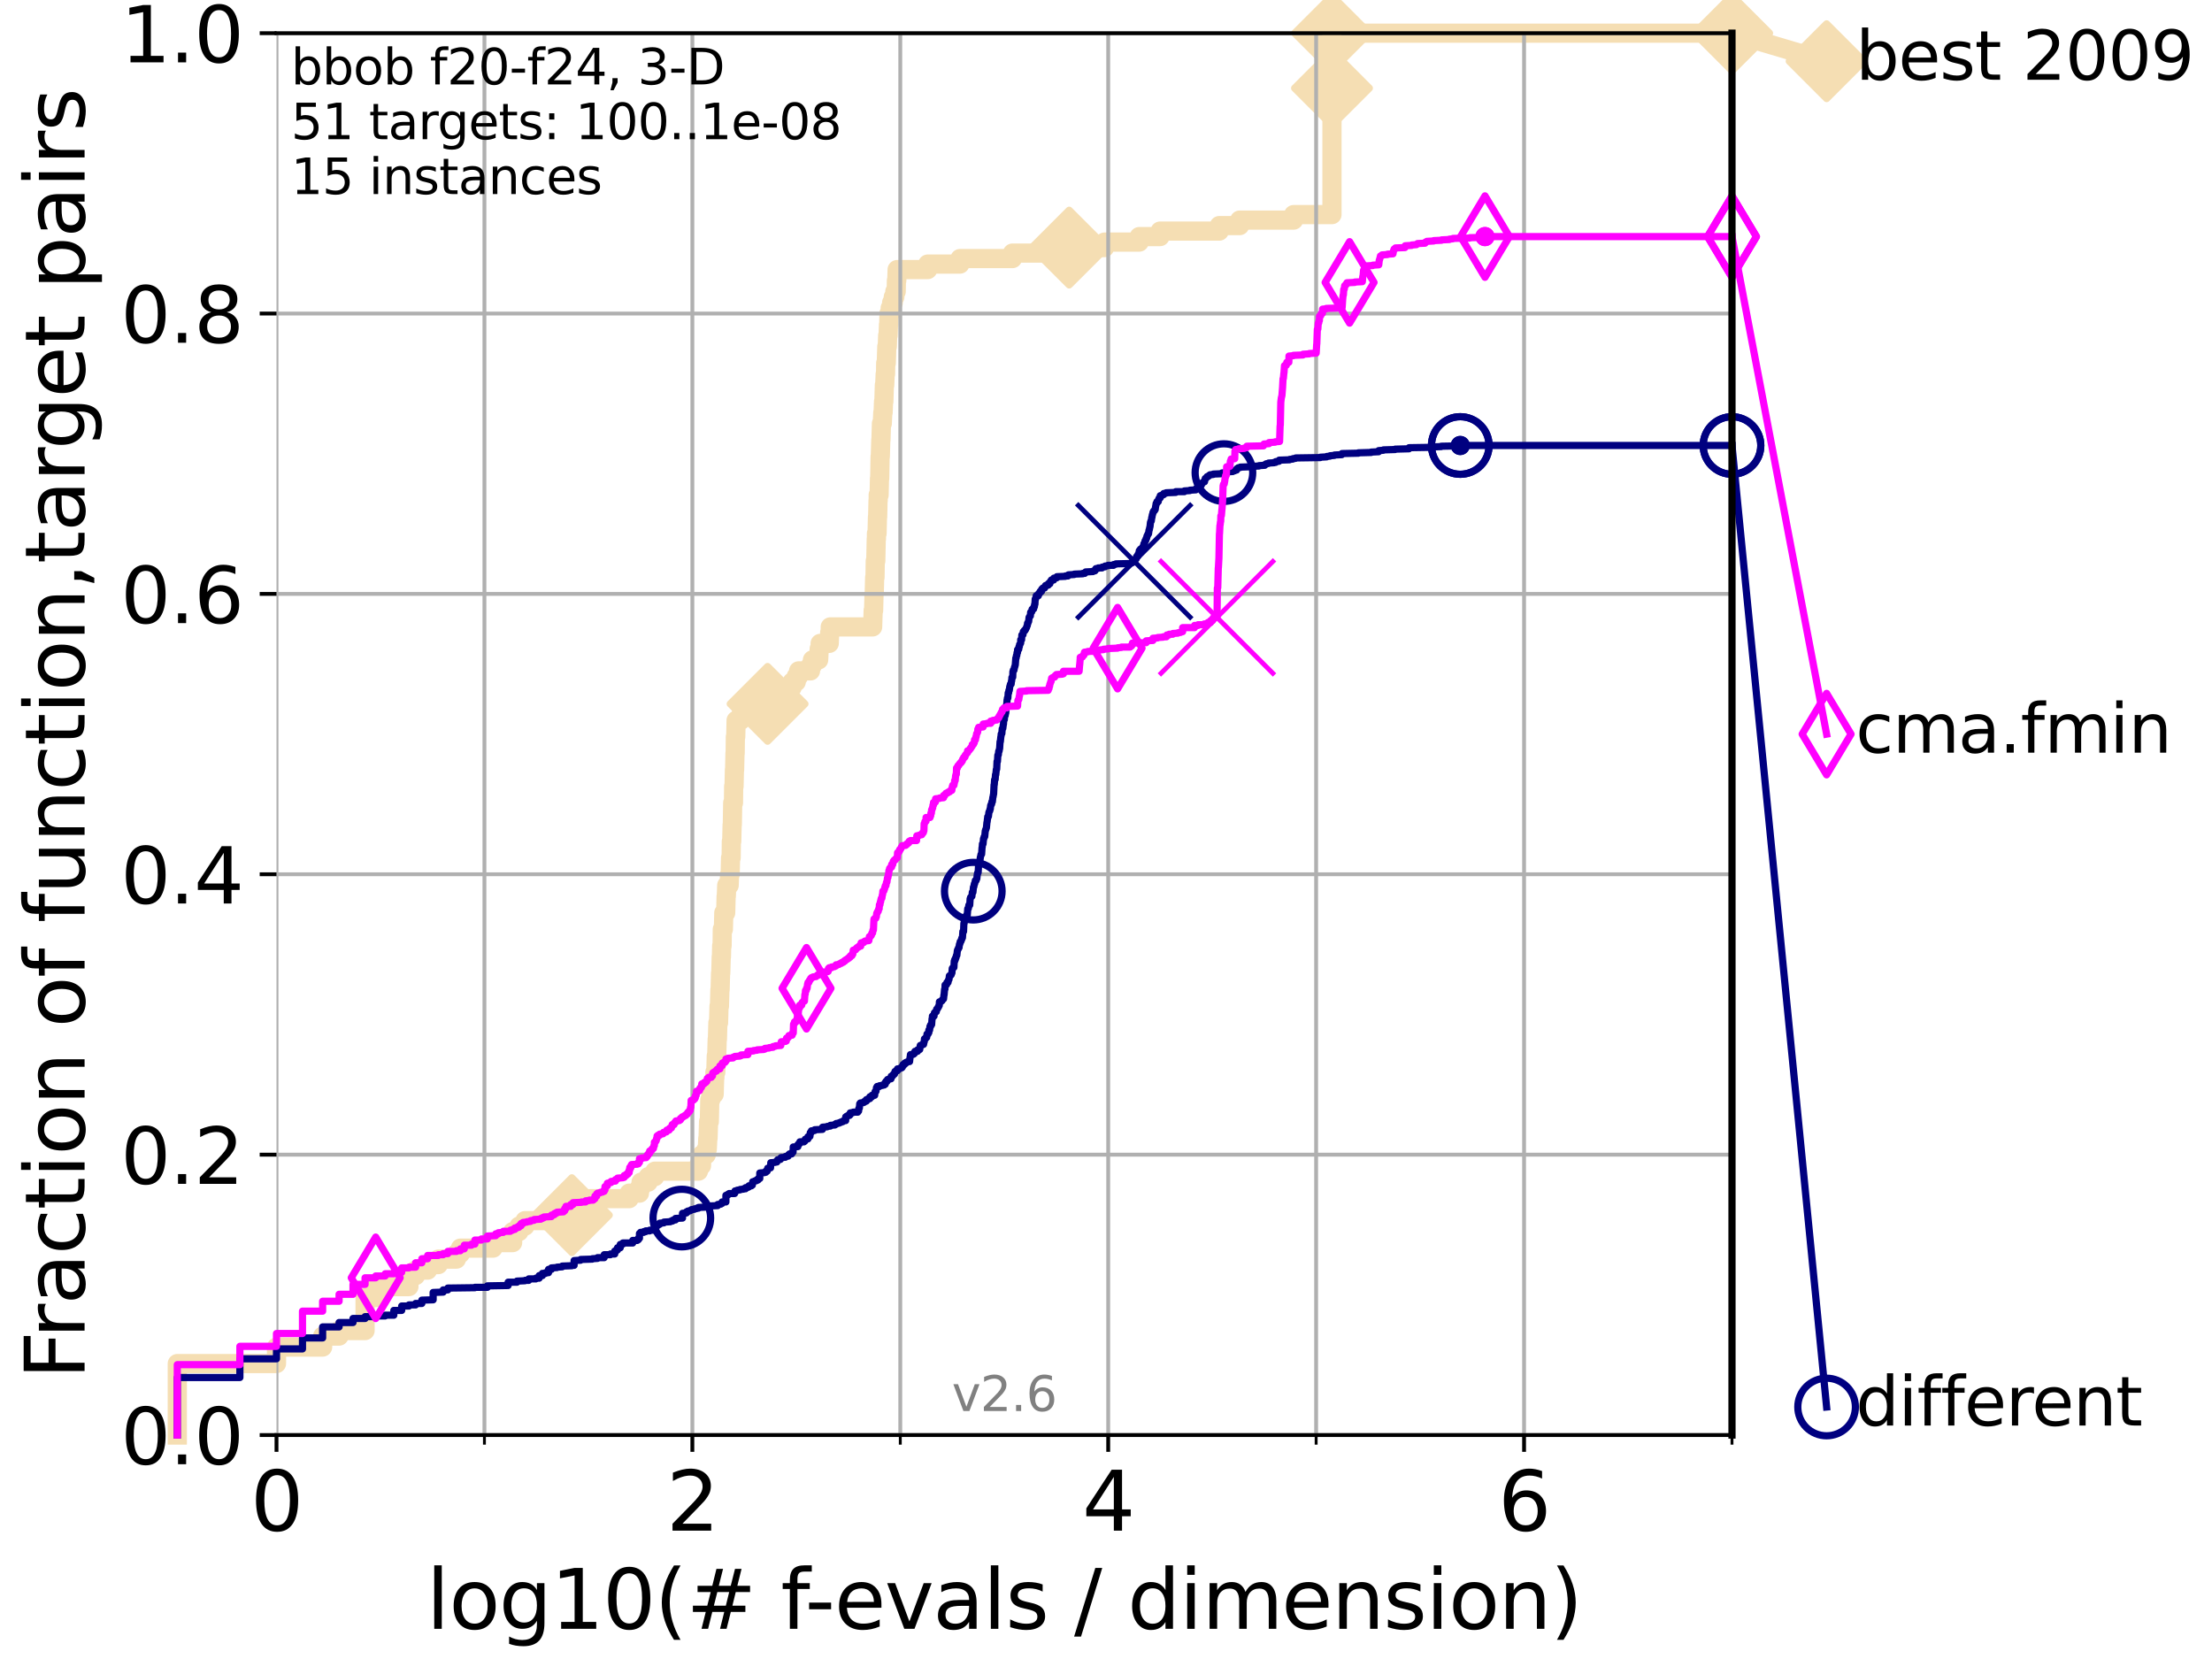 <?xml version="1.0" encoding="utf-8" standalone="no"?>
<!DOCTYPE svg PUBLIC "-//W3C//DTD SVG 1.1//EN"
  "http://www.w3.org/Graphics/SVG/1.1/DTD/svg11.dtd">
<svg height="345.6pt" version="1.1" viewBox="0 0 460.8 345.6" width="460.8pt" xmlns="http://www.w3.org/2000/svg" xmlns:xlink="http://www.w3.org/1999/xlink">
 <defs>
  <style type="text/css">*{stroke-linecap:butt;stroke-linejoin:round;}</style>
 </defs>
 <g id="figure_1">
  <g id="patch_1">
   <path d="M 0 345.6 
L 460.8 345.6 
L 460.8 0 
L 0 0 
z
" style="fill:#ffffff;"/>
  </g>
  <g id="axes_1">
   <g id="patch_2">
    <path d="M 57.6 298.944 
L 360.806 298.944 
L 360.806 6.912 
L 57.6 6.912 
z
" style="fill:#ffffff;"/>
   </g>
   <g id="line2d_1">
    <path d="M 36.933 298.944 
L 36.933 284.056 
L 57.6 284.056 
L 57.6 280.62 
L 67.209 280.62 
L 67.209 278.33 
L 70.639 278.33 
L 70.639 277.185 
L 76.051 277.185 
L 76.051 270.313 
L 78.267 270.313 
L 78.267 268.023 
L 85.184 268.023 
L 85.184 265.733 
L 86.578 265.733 
L 86.578 264.587 
L 89.09 264.587 
L 89.09 263.442 
L 91.306 263.442 
L 91.306 262.297 
L 95.081 262.297 
L 95.081 261.152 
L 95.917 261.152 
L 95.917 260.006 
L 102.708 260.006 
L 102.708 258.861 
L 106.791 258.861 
L 106.791 256.571 
L 108.12 256.571 
L 108.12 255.426 
L 109.361 255.426 
L 109.361 254.28 
L 114.571 254.28 
L 114.571 253.135 
L 119.129 253.135 
L 119.129 251.99 
L 120.507 251.99 
L 120.507 250.845 
L 122.991 250.845 
L 122.991 249.699 
L 131.065 249.699 
L 131.065 248.554 
L 133.211 248.554 
L 133.211 247.409 
L 133.546 247.409 
L 133.546 246.264 
L 135.034 246.264 
L 135.034 245.118 
L 136.414 245.118 
L 136.414 243.973 
L 145.503 243.973 
L 145.503 242.828 
L 146.137 242.828 
L 146.194 240.538 
L 147.13 240.538 
L 147.13 239.392 
L 147.344 239.392 
L 147.45 237.102 
L 147.503 237.102 
L 147.608 233.666 
L 147.764 233.666 
L 147.868 229.085 
L 148.074 229.085 
L 148.074 227.94 
L 148.776 227.94 
L 148.874 224.504 
L 148.923 224.504 
L 148.923 223.359 
L 149.118 223.359 
L 149.214 219.924 
L 149.31 219.924 
L 149.406 216.488 
L 149.453 216.488 
L 149.548 213.052 
L 149.689 213.052 
L 149.783 209.617 
L 149.876 209.617 
L 149.969 206.181 
L 150.015 206.181 
L 150.107 202.745 
L 150.152 202.745 
L 150.244 199.31 
L 150.289 199.31 
L 150.335 197.019 
L 150.425 197.019 
L 150.47 193.583 
L 150.694 193.583 
L 150.783 190.148 
L 151.177 190.148 
L 151.263 186.712 
L 151.306 186.712 
L 151.392 184.422 
L 151.9 184.422 
L 151.983 182.131 
L 152.107 182.131 
L 152.189 178.696 
L 152.312 178.696 
L 152.353 175.26 
L 152.434 175.26 
L 152.515 171.824 
L 152.555 171.824 
L 152.636 167.243 
L 152.796 167.243 
L 152.835 163.808 
L 152.914 163.808 
L 152.993 160.372 
L 153.033 160.372 
L 153.111 156.936 
L 153.15 156.936 
L 153.189 153.501 
L 153.267 153.501 
L 153.344 150.065 
L 154.323 150.065 
L 154.323 148.92 
L 155.701 148.92 
L 155.701 147.774 
L 158.513 147.774 
L 158.513 146.629 
L 159.899 146.629 
L 159.899 145.484 
L 162.563 145.484 
L 162.563 144.339 
L 163.554 144.339 
L 163.554 143.194 
L 165.022 143.194 
L 165.022 142.048 
L 165.874 142.048 
L 165.874 140.903 
L 166.364 140.903 
L 166.364 139.758 
L 168.842 139.758 
L 168.842 138.613 
L 169.245 138.613 
L 169.245 137.467 
L 170.542 137.467 
L 170.651 135.177 
L 170.85 135.177 
L 170.85 134.032 
L 172.746 134.032 
L 172.842 131.741 
L 172.952 131.741 
L 172.952 130.596 
L 181.788 130.596 
L 181.898 127.16 
L 181.991 127.16 
L 182.075 123.725 
L 182.117 123.725 
L 182.209 120.289 
L 182.284 120.289 
L 182.333 116.853 
L 182.441 116.853 
L 182.539 112.273 
L 182.58 112.273 
L 182.58 111.127 
L 182.71 111.127 
L 182.791 107.692 
L 182.831 107.692 
L 182.912 104.256 
L 182.944 104.256 
L 182.944 103.111 
L 183.135 103.111 
L 183.214 99.675 
L 183.262 99.675 
L 183.34 95.094 
L 183.387 95.094 
L 183.488 91.659 
L 183.52 91.659 
L 183.62 88.223 
L 183.797 88.223 
L 183.904 85.932 
L 183.972 85.932 
L 184.056 83.642 
L 184.123 83.642 
L 184.228 80.206 
L 184.303 80.206 
L 184.4 77.916 
L 184.474 77.916 
L 184.51 75.625 
L 184.628 75.625 
L 184.738 72.19 
L 184.839 72.19 
L 184.919 69.899 
L 185.005 69.899 
L 185.091 67.609 
L 185.148 67.609 
L 185.184 65.318 
L 185.445 65.318 
L 185.445 64.173 
L 185.751 64.173 
L 185.751 63.028 
L 186.086 63.028 
L 186.086 61.883 
L 186.408 61.883 
L 186.408 60.738 
L 186.693 60.738 
L 186.738 58.447 
L 186.817 58.447 
L 186.888 56.157 
L 193.261 56.157 
L 193.261 55.011 
L 199.979 55.011 
L 199.979 53.866 
L 210.916 53.866 
L 210.916 52.721 
L 222.727 52.721 
L 222.727 51.576 
L 230.107 51.576 
L 230.107 50.43 
L 237.326 50.43 
L 237.326 49.285 
L 241.665 49.285 
L 241.665 48.14 
L 254.002 48.14 
L 254.002 46.995 
L 258.247 46.995 
L 258.247 45.85 
L 269.483 45.85 
L 269.483 44.704 
L 277.476 44.704 
L 277.477 6.912 
L 360.806 6.912 
L 360.806 6.912 
" style="fill:none;stroke:#f5deb3;stroke-linecap:square;stroke-width:4;"/>
   </g>
   <g id="line2d_2">
    <defs>
     <path d="M -0 7.778 
L 7.778 0 
L 0 -7.778 
L -7.778 -0 
z
" id="m6c60578da7" style="stroke:#f5deb3;stroke-linejoin:miter;stroke-width:1.5;"/>
    </defs>
    <g>
     <use style="fill:#f5deb3;stroke:#f5deb3;stroke-linejoin:miter;stroke-width:1.5;" x="119.129" xlink:href="#m6c60578da7" y="253.135"/>
     <use style="fill:#f5deb3;stroke:#f5deb3;stroke-linejoin:miter;stroke-width:1.5;" x="159.899" xlink:href="#m6c60578da7" y="146.629"/>
     <use style="fill:#f5deb3;stroke:#f5deb3;stroke-linejoin:miter;stroke-width:1.5;" x="222.727" xlink:href="#m6c60578da7" y="51.576"/>
     <use style="fill:#f5deb3;stroke:#f5deb3;stroke-linejoin:miter;stroke-width:1.5;" x="277.477" xlink:href="#m6c60578da7" y="18.364"/>
     <use style="fill:#f5deb3;stroke:#f5deb3;stroke-linejoin:miter;stroke-width:1.5;" x="277.477" xlink:href="#m6c60578da7" y="6.912"/>
     <use style="fill:#f5deb3;stroke:#f5deb3;stroke-linejoin:miter;stroke-width:1.5;" x="360.806" xlink:href="#m6c60578da7" y="6.912"/>
    </g>
   </g>
   <g id="line2d_3">
    <path style="fill:none;stroke:#f5deb3;stroke-linecap:square;stroke-width:4;"/>
    <g/>
   </g>
   <g id="line2d_4">
    <path d="M 360.806 6.912 
L 380.515 12.753 
" style="fill:none;stroke:#f5deb3;stroke-linecap:square;stroke-width:4;"/>
    <g>
     <use style="fill:#f5deb3;stroke:#f5deb3;stroke-linejoin:miter;stroke-width:1.5;" x="360.806" xlink:href="#m6c60578da7" y="6.912"/>
     <use style="fill:#f5deb3;stroke:#f5deb3;stroke-linejoin:miter;stroke-width:1.5;" x="380.515" xlink:href="#m6c60578da7" y="12.753"/>
    </g>
   </g>
   <g id="matplotlib.axis_1">
    <g id="xtick_1">
     <g id="line2d_5">
      <path clip-path="url(#pbf8a6c26be)" d="M 57.6 298.944 
L 57.6 6.912 
" style="fill:none;stroke:#b0b0b0;stroke-linecap:square;stroke-width:0.8;"/>
     </g>
     <g id="line2d_6">
      <defs>
       <path d="M 0 0 
L 0 3.5 
" id="m08b96a00c6" style="stroke:#000000;stroke-width:0.8;"/>
      </defs>
      <g>
       <use style="stroke:#000000;stroke-width:0.8;" x="57.6" xlink:href="#m08b96a00c6" y="298.944"/>
      </g>
     </g>
     <g id="text_1">
      <!-- 0 -->
      <g transform="translate(52.192 318.861)scale(0.17 -0.17)">
       <defs>
        <path d="M 2034 4250 
Q 1547 4250 1301 3770 
Q 1056 3291 1056 2328 
Q 1056 1369 1301 889 
Q 1547 409 2034 409 
Q 2525 409 2770 889 
Q 3016 1369 3016 2328 
Q 3016 3291 2770 3770 
Q 2525 4250 2034 4250 
z
M 2034 4750 
Q 2819 4750 3233 4129 
Q 3647 3509 3647 2328 
Q 3647 1150 3233 529 
Q 2819 -91 2034 -91 
Q 1250 -91 836 529 
Q 422 1150 422 2328 
Q 422 3509 836 4129 
Q 1250 4750 2034 4750 
z
" id="DejaVuSans-30" transform="scale(0.016)"/>
       </defs>
       <use xlink:href="#DejaVuSans-30"/>
      </g>
     </g>
    </g>
    <g id="xtick_2">
     <g id="line2d_7">
      <path clip-path="url(#pbf8a6c26be)" d="M 144.23 298.944 
L 144.23 6.912 
" style="fill:none;stroke:#b0b0b0;stroke-linecap:square;stroke-width:0.8;"/>
     </g>
     <g id="line2d_8">
      <g>
       <use style="stroke:#000000;stroke-width:0.8;" x="144.23" xlink:href="#m08b96a00c6" y="298.944"/>
      </g>
     </g>
     <g id="text_2">
      <!-- 2 -->
      <g transform="translate(138.822 318.861)scale(0.17 -0.17)">
       <defs>
        <path d="M 1228 531 
L 3431 531 
L 3431 0 
L 469 0 
L 469 531 
Q 828 903 1448 1529 
Q 2069 2156 2228 2338 
Q 2531 2678 2651 2914 
Q 2772 3150 2772 3378 
Q 2772 3750 2511 3984 
Q 2250 4219 1831 4219 
Q 1534 4219 1204 4116 
Q 875 4013 500 3803 
L 500 4441 
Q 881 4594 1212 4672 
Q 1544 4750 1819 4750 
Q 2544 4750 2975 4387 
Q 3406 4025 3406 3419 
Q 3406 3131 3298 2873 
Q 3191 2616 2906 2266 
Q 2828 2175 2409 1742 
Q 1991 1309 1228 531 
z
" id="DejaVuSans-32" transform="scale(0.016)"/>
       </defs>
       <use xlink:href="#DejaVuSans-32"/>
      </g>
     </g>
    </g>
    <g id="xtick_3">
     <g id="line2d_9">
      <path clip-path="url(#pbf8a6c26be)" d="M 230.861 298.944 
L 230.861 6.912 
" style="fill:none;stroke:#b0b0b0;stroke-linecap:square;stroke-width:0.8;"/>
     </g>
     <g id="line2d_10">
      <g>
       <use style="stroke:#000000;stroke-width:0.8;" x="230.861" xlink:href="#m08b96a00c6" y="298.944"/>
      </g>
     </g>
     <g id="text_3">
      <!-- 4 -->
      <g transform="translate(225.453 318.861)scale(0.17 -0.17)">
       <defs>
        <path d="M 2419 4116 
L 825 1625 
L 2419 1625 
L 2419 4116 
z
M 2253 4666 
L 3047 4666 
L 3047 1625 
L 3713 1625 
L 3713 1100 
L 3047 1100 
L 3047 0 
L 2419 0 
L 2419 1100 
L 313 1100 
L 313 1709 
L 2253 4666 
z
" id="DejaVuSans-34" transform="scale(0.016)"/>
       </defs>
       <use xlink:href="#DejaVuSans-34"/>
      </g>
     </g>
    </g>
    <g id="xtick_4">
     <g id="line2d_11">
      <path clip-path="url(#pbf8a6c26be)" d="M 317.491 298.944 
L 317.491 6.912 
" style="fill:none;stroke:#b0b0b0;stroke-linecap:square;stroke-width:0.8;"/>
     </g>
     <g id="line2d_12">
      <g>
       <use style="stroke:#000000;stroke-width:0.8;" x="317.491" xlink:href="#m08b96a00c6" y="298.944"/>
      </g>
     </g>
     <g id="text_4">
      <!-- 6 -->
      <g transform="translate(312.083 318.861)scale(0.17 -0.17)">
       <defs>
        <path d="M 2113 2584 
Q 1688 2584 1439 2293 
Q 1191 2003 1191 1497 
Q 1191 994 1439 701 
Q 1688 409 2113 409 
Q 2538 409 2786 701 
Q 3034 994 3034 1497 
Q 3034 2003 2786 2293 
Q 2538 2584 2113 2584 
z
M 3366 4563 
L 3366 3988 
Q 3128 4100 2886 4159 
Q 2644 4219 2406 4219 
Q 1781 4219 1451 3797 
Q 1122 3375 1075 2522 
Q 1259 2794 1537 2939 
Q 1816 3084 2150 3084 
Q 2853 3084 3261 2657 
Q 3669 2231 3669 1497 
Q 3669 778 3244 343 
Q 2819 -91 2113 -91 
Q 1303 -91 875 529 
Q 447 1150 447 2328 
Q 447 3434 972 4092 
Q 1497 4750 2381 4750 
Q 2619 4750 2861 4703 
Q 3103 4656 3366 4563 
z
" id="DejaVuSans-36" transform="scale(0.016)"/>
       </defs>
       <use xlink:href="#DejaVuSans-36"/>
      </g>
     </g>
    </g>
    <g id="xtick_5">
     <g id="line2d_13">
      <path clip-path="url(#pbf8a6c26be)" d="M 100.915 298.944 
L 100.915 6.912 
" style="fill:none;stroke:#b0b0b0;stroke-linecap:square;stroke-width:0.8;"/>
     </g>
     <g id="line2d_14">
      <defs>
       <path d="M 0 0 
L 0 2 
" id="ma68413d97c" style="stroke:#000000;stroke-width:0.6;"/>
      </defs>
      <g>
       <use style="stroke:#000000;stroke-width:0.6;" x="100.915" xlink:href="#ma68413d97c" y="298.944"/>
      </g>
     </g>
    </g>
    <g id="xtick_6">
     <g id="line2d_15">
      <path clip-path="url(#pbf8a6c26be)" d="M 187.546 298.944 
L 187.546 6.912 
" style="fill:none;stroke:#b0b0b0;stroke-linecap:square;stroke-width:0.8;"/>
     </g>
     <g id="line2d_16">
      <g>
       <use style="stroke:#000000;stroke-width:0.6;" x="187.546" xlink:href="#ma68413d97c" y="298.944"/>
      </g>
     </g>
    </g>
    <g id="xtick_7">
     <g id="line2d_17">
      <path clip-path="url(#pbf8a6c26be)" d="M 274.176 298.944 
L 274.176 6.912 
" style="fill:none;stroke:#b0b0b0;stroke-linecap:square;stroke-width:0.8;"/>
     </g>
     <g id="line2d_18">
      <g>
       <use style="stroke:#000000;stroke-width:0.6;" x="274.176" xlink:href="#ma68413d97c" y="298.944"/>
      </g>
     </g>
    </g>
    <g id="xtick_8">
     <g id="line2d_19">
      <path clip-path="url(#pbf8a6c26be)" d="M 360.806 298.944 
L 360.806 6.912 
" style="fill:none;stroke:#b0b0b0;stroke-linecap:square;stroke-width:0.8;"/>
     </g>
     <g id="line2d_20">
      <g>
       <use style="stroke:#000000;stroke-width:0.6;" x="360.806" xlink:href="#ma68413d97c" y="298.944"/>
      </g>
     </g>
    </g>
    <g id="text_5">
     <!-- log10(# f-evals / dimension) -->
     <g transform="translate(88.823 339.314)scale(0.17 -0.17)">
      <defs>
       <path d="M 603 4863 
L 1178 4863 
L 1178 0 
L 603 0 
L 603 4863 
z
" id="DejaVuSans-6c" transform="scale(0.016)"/>
       <path d="M 1959 3097 
Q 1497 3097 1228 2736 
Q 959 2375 959 1747 
Q 959 1119 1226 758 
Q 1494 397 1959 397 
Q 2419 397 2687 759 
Q 2956 1122 2956 1747 
Q 2956 2369 2687 2733 
Q 2419 3097 1959 3097 
z
M 1959 3584 
Q 2709 3584 3137 3096 
Q 3566 2609 3566 1747 
Q 3566 888 3137 398 
Q 2709 -91 1959 -91 
Q 1206 -91 779 398 
Q 353 888 353 1747 
Q 353 2609 779 3096 
Q 1206 3584 1959 3584 
z
" id="DejaVuSans-6f" transform="scale(0.016)"/>
       <path d="M 2906 1791 
Q 2906 2416 2648 2759 
Q 2391 3103 1925 3103 
Q 1463 3103 1205 2759 
Q 947 2416 947 1791 
Q 947 1169 1205 825 
Q 1463 481 1925 481 
Q 2391 481 2648 825 
Q 2906 1169 2906 1791 
z
M 3481 434 
Q 3481 -459 3084 -895 
Q 2688 -1331 1869 -1331 
Q 1566 -1331 1297 -1286 
Q 1028 -1241 775 -1147 
L 775 -588 
Q 1028 -725 1275 -790 
Q 1522 -856 1778 -856 
Q 2344 -856 2625 -561 
Q 2906 -266 2906 331 
L 2906 616 
Q 2728 306 2450 153 
Q 2172 0 1784 0 
Q 1141 0 747 490 
Q 353 981 353 1791 
Q 353 2603 747 3093 
Q 1141 3584 1784 3584 
Q 2172 3584 2450 3431 
Q 2728 3278 2906 2969 
L 2906 3500 
L 3481 3500 
L 3481 434 
z
" id="DejaVuSans-67" transform="scale(0.016)"/>
       <path d="M 794 531 
L 1825 531 
L 1825 4091 
L 703 3866 
L 703 4441 
L 1819 4666 
L 2450 4666 
L 2450 531 
L 3481 531 
L 3481 0 
L 794 0 
L 794 531 
z
" id="DejaVuSans-31" transform="scale(0.016)"/>
       <path d="M 1984 4856 
Q 1566 4138 1362 3434 
Q 1159 2731 1159 2009 
Q 1159 1288 1364 580 
Q 1569 -128 1984 -844 
L 1484 -844 
Q 1016 -109 783 600 
Q 550 1309 550 2009 
Q 550 2706 781 3412 
Q 1013 4119 1484 4856 
L 1984 4856 
z
" id="DejaVuSans-28" transform="scale(0.016)"/>
       <path d="M 3272 2816 
L 2363 2816 
L 2100 1772 
L 3016 1772 
L 3272 2816 
z
M 2803 4594 
L 2478 3297 
L 3391 3297 
L 3719 4594 
L 4219 4594 
L 3897 3297 
L 4872 3297 
L 4872 2816 
L 3775 2816 
L 3519 1772 
L 4513 1772 
L 4513 1294 
L 3397 1294 
L 3072 0 
L 2572 0 
L 2894 1294 
L 1978 1294 
L 1656 0 
L 1153 0 
L 1478 1294 
L 494 1294 
L 494 1772 
L 1594 1772 
L 1856 2816 
L 850 2816 
L 850 3297 
L 1978 3297 
L 2297 4594 
L 2803 4594 
z
" id="DejaVuSans-23" transform="scale(0.016)"/>
       <path id="DejaVuSans-20" transform="scale(0.016)"/>
       <path d="M 2375 4863 
L 2375 4384 
L 1825 4384 
Q 1516 4384 1395 4259 
Q 1275 4134 1275 3809 
L 1275 3500 
L 2222 3500 
L 2222 3053 
L 1275 3053 
L 1275 0 
L 697 0 
L 697 3053 
L 147 3053 
L 147 3500 
L 697 3500 
L 697 3744 
Q 697 4328 969 4595 
Q 1241 4863 1831 4863 
L 2375 4863 
z
" id="DejaVuSans-66" transform="scale(0.016)"/>
       <path d="M 313 2009 
L 1997 2009 
L 1997 1497 
L 313 1497 
L 313 2009 
z
" id="DejaVuSans-2d" transform="scale(0.016)"/>
       <path d="M 3597 1894 
L 3597 1613 
L 953 1613 
Q 991 1019 1311 708 
Q 1631 397 2203 397 
Q 2534 397 2845 478 
Q 3156 559 3463 722 
L 3463 178 
Q 3153 47 2828 -22 
Q 2503 -91 2169 -91 
Q 1331 -91 842 396 
Q 353 884 353 1716 
Q 353 2575 817 3079 
Q 1281 3584 2069 3584 
Q 2775 3584 3186 3129 
Q 3597 2675 3597 1894 
z
M 3022 2063 
Q 3016 2534 2758 2815 
Q 2500 3097 2075 3097 
Q 1594 3097 1305 2825 
Q 1016 2553 972 2059 
L 3022 2063 
z
" id="DejaVuSans-65" transform="scale(0.016)"/>
       <path d="M 191 3500 
L 800 3500 
L 1894 563 
L 2988 3500 
L 3597 3500 
L 2284 0 
L 1503 0 
L 191 3500 
z
" id="DejaVuSans-76" transform="scale(0.016)"/>
       <path d="M 2194 1759 
Q 1497 1759 1228 1600 
Q 959 1441 959 1056 
Q 959 750 1161 570 
Q 1363 391 1709 391 
Q 2188 391 2477 730 
Q 2766 1069 2766 1631 
L 2766 1759 
L 2194 1759 
z
M 3341 1997 
L 3341 0 
L 2766 0 
L 2766 531 
Q 2569 213 2275 61 
Q 1981 -91 1556 -91 
Q 1019 -91 701 211 
Q 384 513 384 1019 
Q 384 1609 779 1909 
Q 1175 2209 1959 2209 
L 2766 2209 
L 2766 2266 
Q 2766 2663 2505 2880 
Q 2244 3097 1772 3097 
Q 1472 3097 1187 3025 
Q 903 2953 641 2809 
L 641 3341 
Q 956 3463 1253 3523 
Q 1550 3584 1831 3584 
Q 2591 3584 2966 3190 
Q 3341 2797 3341 1997 
z
" id="DejaVuSans-61" transform="scale(0.016)"/>
       <path d="M 2834 3397 
L 2834 2853 
Q 2591 2978 2328 3040 
Q 2066 3103 1784 3103 
Q 1356 3103 1142 2972 
Q 928 2841 928 2578 
Q 928 2378 1081 2264 
Q 1234 2150 1697 2047 
L 1894 2003 
Q 2506 1872 2764 1633 
Q 3022 1394 3022 966 
Q 3022 478 2636 193 
Q 2250 -91 1575 -91 
Q 1294 -91 989 -36 
Q 684 19 347 128 
L 347 722 
Q 666 556 975 473 
Q 1284 391 1588 391 
Q 1994 391 2212 530 
Q 2431 669 2431 922 
Q 2431 1156 2273 1281 
Q 2116 1406 1581 1522 
L 1381 1569 
Q 847 1681 609 1914 
Q 372 2147 372 2553 
Q 372 3047 722 3315 
Q 1072 3584 1716 3584 
Q 2034 3584 2315 3537 
Q 2597 3491 2834 3397 
z
" id="DejaVuSans-73" transform="scale(0.016)"/>
       <path d="M 1625 4666 
L 2156 4666 
L 531 -594 
L 0 -594 
L 1625 4666 
z
" id="DejaVuSans-2f" transform="scale(0.016)"/>
       <path d="M 2906 2969 
L 2906 4863 
L 3481 4863 
L 3481 0 
L 2906 0 
L 2906 525 
Q 2725 213 2448 61 
Q 2172 -91 1784 -91 
Q 1150 -91 751 415 
Q 353 922 353 1747 
Q 353 2572 751 3078 
Q 1150 3584 1784 3584 
Q 2172 3584 2448 3432 
Q 2725 3281 2906 2969 
z
M 947 1747 
Q 947 1113 1208 752 
Q 1469 391 1925 391 
Q 2381 391 2643 752 
Q 2906 1113 2906 1747 
Q 2906 2381 2643 2742 
Q 2381 3103 1925 3103 
Q 1469 3103 1208 2742 
Q 947 2381 947 1747 
z
" id="DejaVuSans-64" transform="scale(0.016)"/>
       <path d="M 603 3500 
L 1178 3500 
L 1178 0 
L 603 0 
L 603 3500 
z
M 603 4863 
L 1178 4863 
L 1178 4134 
L 603 4134 
L 603 4863 
z
" id="DejaVuSans-69" transform="scale(0.016)"/>
       <path d="M 3328 2828 
Q 3544 3216 3844 3400 
Q 4144 3584 4550 3584 
Q 5097 3584 5394 3201 
Q 5691 2819 5691 2113 
L 5691 0 
L 5113 0 
L 5113 2094 
Q 5113 2597 4934 2840 
Q 4756 3084 4391 3084 
Q 3944 3084 3684 2787 
Q 3425 2491 3425 1978 
L 3425 0 
L 2847 0 
L 2847 2094 
Q 2847 2600 2669 2842 
Q 2491 3084 2119 3084 
Q 1678 3084 1418 2786 
Q 1159 2488 1159 1978 
L 1159 0 
L 581 0 
L 581 3500 
L 1159 3500 
L 1159 2956 
Q 1356 3278 1631 3431 
Q 1906 3584 2284 3584 
Q 2666 3584 2933 3390 
Q 3200 3197 3328 2828 
z
" id="DejaVuSans-6d" transform="scale(0.016)"/>
       <path d="M 3513 2113 
L 3513 0 
L 2938 0 
L 2938 2094 
Q 2938 2591 2744 2837 
Q 2550 3084 2163 3084 
Q 1697 3084 1428 2787 
Q 1159 2491 1159 1978 
L 1159 0 
L 581 0 
L 581 3500 
L 1159 3500 
L 1159 2956 
Q 1366 3272 1645 3428 
Q 1925 3584 2291 3584 
Q 2894 3584 3203 3211 
Q 3513 2838 3513 2113 
z
" id="DejaVuSans-6e" transform="scale(0.016)"/>
       <path d="M 513 4856 
L 1013 4856 
Q 1481 4119 1714 3412 
Q 1947 2706 1947 2009 
Q 1947 1309 1714 600 
Q 1481 -109 1013 -844 
L 513 -844 
Q 928 -128 1133 580 
Q 1338 1288 1338 2009 
Q 1338 2731 1133 3434 
Q 928 4138 513 4856 
z
" id="DejaVuSans-29" transform="scale(0.016)"/>
      </defs>
      <use xlink:href="#DejaVuSans-6c"/>
      <use x="27.783" xlink:href="#DejaVuSans-6f"/>
      <use x="88.965" xlink:href="#DejaVuSans-67"/>
      <use x="152.441" xlink:href="#DejaVuSans-31"/>
      <use x="216.064" xlink:href="#DejaVuSans-30"/>
      <use x="279.688" xlink:href="#DejaVuSans-28"/>
      <use x="318.701" xlink:href="#DejaVuSans-23"/>
      <use x="402.49" xlink:href="#DejaVuSans-20"/>
      <use x="434.277" xlink:href="#DejaVuSans-66"/>
      <use x="463.982" xlink:href="#DejaVuSans-2d"/>
      <use x="500.066" xlink:href="#DejaVuSans-65"/>
      <use x="561.59" xlink:href="#DejaVuSans-76"/>
      <use x="620.77" xlink:href="#DejaVuSans-61"/>
      <use x="682.049" xlink:href="#DejaVuSans-6c"/>
      <use x="709.832" xlink:href="#DejaVuSans-73"/>
      <use x="761.932" xlink:href="#DejaVuSans-20"/>
      <use x="793.719" xlink:href="#DejaVuSans-2f"/>
      <use x="827.41" xlink:href="#DejaVuSans-20"/>
      <use x="859.197" xlink:href="#DejaVuSans-64"/>
      <use x="922.674" xlink:href="#DejaVuSans-69"/>
      <use x="950.457" xlink:href="#DejaVuSans-6d"/>
      <use x="1047.869" xlink:href="#DejaVuSans-65"/>
      <use x="1109.393" xlink:href="#DejaVuSans-6e"/>
      <use x="1172.771" xlink:href="#DejaVuSans-73"/>
      <use x="1224.871" xlink:href="#DejaVuSans-69"/>
      <use x="1252.654" xlink:href="#DejaVuSans-6f"/>
      <use x="1313.836" xlink:href="#DejaVuSans-6e"/>
      <use x="1377.215" xlink:href="#DejaVuSans-29"/>
     </g>
    </g>
   </g>
   <g id="matplotlib.axis_2">
    <g id="ytick_1">
     <g id="line2d_21">
      <path clip-path="url(#pbf8a6c26be)" d="M 57.6 298.944 
L 360.806 298.944 
" style="fill:none;stroke:#b0b0b0;stroke-linecap:square;stroke-width:0.8;"/>
     </g>
     <g id="line2d_22">
      <defs>
       <path d="M 0 0 
L -3.5 0 
" id="m586bd92659" style="stroke:#000000;stroke-width:0.8;"/>
      </defs>
      <g>
       <use style="stroke:#000000;stroke-width:0.8;" x="57.6" xlink:href="#m586bd92659" y="298.944"/>
      </g>
     </g>
     <g id="text_6">
      <!-- 0.0 -->
      <g transform="translate(25.155 305.023)scale(0.16 -0.16)">
       <defs>
        <path d="M 684 794 
L 1344 794 
L 1344 0 
L 684 0 
L 684 794 
z
" id="DejaVuSans-2e" transform="scale(0.016)"/>
       </defs>
       <use xlink:href="#DejaVuSans-30"/>
       <use x="63.623" xlink:href="#DejaVuSans-2e"/>
       <use x="95.41" xlink:href="#DejaVuSans-30"/>
      </g>
     </g>
    </g>
    <g id="ytick_2">
     <g id="line2d_23">
      <path clip-path="url(#pbf8a6c26be)" d="M 57.6 240.538 
L 360.806 240.538 
" style="fill:none;stroke:#b0b0b0;stroke-linecap:square;stroke-width:0.8;"/>
     </g>
     <g id="line2d_24">
      <g>
       <use style="stroke:#000000;stroke-width:0.8;" x="57.6" xlink:href="#m586bd92659" y="240.538"/>
      </g>
     </g>
     <g id="text_7">
      <!-- 0.2 -->
      <g transform="translate(25.155 246.616)scale(0.16 -0.16)">
       <use xlink:href="#DejaVuSans-30"/>
       <use x="63.623" xlink:href="#DejaVuSans-2e"/>
       <use x="95.41" xlink:href="#DejaVuSans-32"/>
      </g>
     </g>
    </g>
    <g id="ytick_3">
     <g id="line2d_25">
      <path clip-path="url(#pbf8a6c26be)" d="M 57.6 182.131 
L 360.806 182.131 
" style="fill:none;stroke:#b0b0b0;stroke-linecap:square;stroke-width:0.8;"/>
     </g>
     <g id="line2d_26">
      <g>
       <use style="stroke:#000000;stroke-width:0.8;" x="57.6" xlink:href="#m586bd92659" y="182.131"/>
      </g>
     </g>
     <g id="text_8">
      <!-- 0.4 -->
      <g transform="translate(25.155 188.21)scale(0.16 -0.16)">
       <use xlink:href="#DejaVuSans-30"/>
       <use x="63.623" xlink:href="#DejaVuSans-2e"/>
       <use x="95.41" xlink:href="#DejaVuSans-34"/>
      </g>
     </g>
    </g>
    <g id="ytick_4">
     <g id="line2d_27">
      <path clip-path="url(#pbf8a6c26be)" d="M 57.6 123.725 
L 360.806 123.725 
" style="fill:none;stroke:#b0b0b0;stroke-linecap:square;stroke-width:0.8;"/>
     </g>
     <g id="line2d_28">
      <g>
       <use style="stroke:#000000;stroke-width:0.8;" x="57.6" xlink:href="#m586bd92659" y="123.725"/>
      </g>
     </g>
     <g id="text_9">
      <!-- 0.6 -->
      <g transform="translate(25.155 129.804)scale(0.16 -0.16)">
       <use xlink:href="#DejaVuSans-30"/>
       <use x="63.623" xlink:href="#DejaVuSans-2e"/>
       <use x="95.41" xlink:href="#DejaVuSans-36"/>
      </g>
     </g>
    </g>
    <g id="ytick_5">
     <g id="line2d_29">
      <path clip-path="url(#pbf8a6c26be)" d="M 57.6 65.318 
L 360.806 65.318 
" style="fill:none;stroke:#b0b0b0;stroke-linecap:square;stroke-width:0.8;"/>
     </g>
     <g id="line2d_30">
      <g>
       <use style="stroke:#000000;stroke-width:0.8;" x="57.6" xlink:href="#m586bd92659" y="65.318"/>
      </g>
     </g>
     <g id="text_10">
      <!-- 0.8 -->
      <g transform="translate(25.155 71.397)scale(0.16 -0.16)">
       <defs>
        <path d="M 2034 2216 
Q 1584 2216 1326 1975 
Q 1069 1734 1069 1313 
Q 1069 891 1326 650 
Q 1584 409 2034 409 
Q 2484 409 2743 651 
Q 3003 894 3003 1313 
Q 3003 1734 2745 1975 
Q 2488 2216 2034 2216 
z
M 1403 2484 
Q 997 2584 770 2862 
Q 544 3141 544 3541 
Q 544 4100 942 4425 
Q 1341 4750 2034 4750 
Q 2731 4750 3128 4425 
Q 3525 4100 3525 3541 
Q 3525 3141 3298 2862 
Q 3072 2584 2669 2484 
Q 3125 2378 3379 2068 
Q 3634 1759 3634 1313 
Q 3634 634 3220 271 
Q 2806 -91 2034 -91 
Q 1263 -91 848 271 
Q 434 634 434 1313 
Q 434 1759 690 2068 
Q 947 2378 1403 2484 
z
M 1172 3481 
Q 1172 3119 1398 2916 
Q 1625 2713 2034 2713 
Q 2441 2713 2670 2916 
Q 2900 3119 2900 3481 
Q 2900 3844 2670 4047 
Q 2441 4250 2034 4250 
Q 1625 4250 1398 4047 
Q 1172 3844 1172 3481 
z
" id="DejaVuSans-38" transform="scale(0.016)"/>
       </defs>
       <use xlink:href="#DejaVuSans-30"/>
       <use x="63.623" xlink:href="#DejaVuSans-2e"/>
       <use x="95.41" xlink:href="#DejaVuSans-38"/>
      </g>
     </g>
    </g>
    <g id="ytick_6">
     <g id="line2d_31">
      <path clip-path="url(#pbf8a6c26be)" d="M 57.6 6.912 
L 360.806 6.912 
" style="fill:none;stroke:#b0b0b0;stroke-linecap:square;stroke-width:0.8;"/>
     </g>
     <g id="line2d_32">
      <g>
       <use style="stroke:#000000;stroke-width:0.8;" x="57.6" xlink:href="#m586bd92659" y="6.912"/>
      </g>
     </g>
     <g id="text_11">
      <!-- 1.0 -->
      <g transform="translate(25.155 12.991)scale(0.16 -0.16)">
       <use xlink:href="#DejaVuSans-31"/>
       <use x="63.623" xlink:href="#DejaVuSans-2e"/>
       <use x="95.41" xlink:href="#DejaVuSans-30"/>
      </g>
     </g>
    </g>
    <g id="text_12">
     <!-- Fraction of function,target pairs -->
     <g transform="translate(17.62 287.313)rotate(-90)scale(0.17 -0.17)">
      <defs>
       <path d="M 628 4666 
L 3309 4666 
L 3309 4134 
L 1259 4134 
L 1259 2759 
L 3109 2759 
L 3109 2228 
L 1259 2228 
L 1259 0 
L 628 0 
L 628 4666 
z
" id="DejaVuSans-46" transform="scale(0.016)"/>
       <path d="M 2631 2963 
Q 2534 3019 2420 3045 
Q 2306 3072 2169 3072 
Q 1681 3072 1420 2755 
Q 1159 2438 1159 1844 
L 1159 0 
L 581 0 
L 581 3500 
L 1159 3500 
L 1159 2956 
Q 1341 3275 1631 3429 
Q 1922 3584 2338 3584 
Q 2397 3584 2469 3576 
Q 2541 3569 2628 3553 
L 2631 2963 
z
" id="DejaVuSans-72" transform="scale(0.016)"/>
       <path d="M 3122 3366 
L 3122 2828 
Q 2878 2963 2633 3030 
Q 2388 3097 2138 3097 
Q 1578 3097 1268 2742 
Q 959 2388 959 1747 
Q 959 1106 1268 751 
Q 1578 397 2138 397 
Q 2388 397 2633 464 
Q 2878 531 3122 666 
L 3122 134 
Q 2881 22 2623 -34 
Q 2366 -91 2075 -91 
Q 1284 -91 818 406 
Q 353 903 353 1747 
Q 353 2603 823 3093 
Q 1294 3584 2113 3584 
Q 2378 3584 2631 3529 
Q 2884 3475 3122 3366 
z
" id="DejaVuSans-63" transform="scale(0.016)"/>
       <path d="M 1172 4494 
L 1172 3500 
L 2356 3500 
L 2356 3053 
L 1172 3053 
L 1172 1153 
Q 1172 725 1289 603 
Q 1406 481 1766 481 
L 2356 481 
L 2356 0 
L 1766 0 
Q 1100 0 847 248 
Q 594 497 594 1153 
L 594 3053 
L 172 3053 
L 172 3500 
L 594 3500 
L 594 4494 
L 1172 4494 
z
" id="DejaVuSans-74" transform="scale(0.016)"/>
       <path d="M 544 1381 
L 544 3500 
L 1119 3500 
L 1119 1403 
Q 1119 906 1312 657 
Q 1506 409 1894 409 
Q 2359 409 2629 706 
Q 2900 1003 2900 1516 
L 2900 3500 
L 3475 3500 
L 3475 0 
L 2900 0 
L 2900 538 
Q 2691 219 2414 64 
Q 2138 -91 1772 -91 
Q 1169 -91 856 284 
Q 544 659 544 1381 
z
M 1991 3584 
L 1991 3584 
z
" id="DejaVuSans-75" transform="scale(0.016)"/>
       <path d="M 750 794 
L 1409 794 
L 1409 256 
L 897 -744 
L 494 -744 
L 750 256 
L 750 794 
z
" id="DejaVuSans-2c" transform="scale(0.016)"/>
       <path d="M 1159 525 
L 1159 -1331 
L 581 -1331 
L 581 3500 
L 1159 3500 
L 1159 2969 
Q 1341 3281 1617 3432 
Q 1894 3584 2278 3584 
Q 2916 3584 3314 3078 
Q 3713 2572 3713 1747 
Q 3713 922 3314 415 
Q 2916 -91 2278 -91 
Q 1894 -91 1617 61 
Q 1341 213 1159 525 
z
M 3116 1747 
Q 3116 2381 2855 2742 
Q 2594 3103 2138 3103 
Q 1681 3103 1420 2742 
Q 1159 2381 1159 1747 
Q 1159 1113 1420 752 
Q 1681 391 2138 391 
Q 2594 391 2855 752 
Q 3116 1113 3116 1747 
z
" id="DejaVuSans-70" transform="scale(0.016)"/>
      </defs>
      <use xlink:href="#DejaVuSans-46"/>
      <use x="50.27" xlink:href="#DejaVuSans-72"/>
      <use x="91.383" xlink:href="#DejaVuSans-61"/>
      <use x="152.662" xlink:href="#DejaVuSans-63"/>
      <use x="207.643" xlink:href="#DejaVuSans-74"/>
      <use x="246.852" xlink:href="#DejaVuSans-69"/>
      <use x="274.635" xlink:href="#DejaVuSans-6f"/>
      <use x="335.816" xlink:href="#DejaVuSans-6e"/>
      <use x="399.195" xlink:href="#DejaVuSans-20"/>
      <use x="430.982" xlink:href="#DejaVuSans-6f"/>
      <use x="492.164" xlink:href="#DejaVuSans-66"/>
      <use x="527.369" xlink:href="#DejaVuSans-20"/>
      <use x="559.156" xlink:href="#DejaVuSans-66"/>
      <use x="594.361" xlink:href="#DejaVuSans-75"/>
      <use x="657.74" xlink:href="#DejaVuSans-6e"/>
      <use x="721.119" xlink:href="#DejaVuSans-63"/>
      <use x="776.1" xlink:href="#DejaVuSans-74"/>
      <use x="815.309" xlink:href="#DejaVuSans-69"/>
      <use x="843.092" xlink:href="#DejaVuSans-6f"/>
      <use x="904.273" xlink:href="#DejaVuSans-6e"/>
      <use x="967.652" xlink:href="#DejaVuSans-2c"/>
      <use x="999.439" xlink:href="#DejaVuSans-74"/>
      <use x="1038.648" xlink:href="#DejaVuSans-61"/>
      <use x="1099.928" xlink:href="#DejaVuSans-72"/>
      <use x="1139.291" xlink:href="#DejaVuSans-67"/>
      <use x="1202.768" xlink:href="#DejaVuSans-65"/>
      <use x="1264.291" xlink:href="#DejaVuSans-74"/>
      <use x="1303.5" xlink:href="#DejaVuSans-20"/>
      <use x="1335.287" xlink:href="#DejaVuSans-70"/>
      <use x="1398.764" xlink:href="#DejaVuSans-61"/>
      <use x="1460.043" xlink:href="#DejaVuSans-69"/>
      <use x="1487.826" xlink:href="#DejaVuSans-72"/>
      <use x="1528.939" xlink:href="#DejaVuSans-73"/>
     </g>
    </g>
   </g>
   <g id="line2d_33">
    <defs>
     <path d="M 0 1.5 
C 0.398 1.5 0.779 1.342 1.061 1.061 
C 1.342 0.779 1.5 0.398 1.5 0 
C 1.5 -0.398 1.342 -0.779 1.061 -1.061 
C 0.779 -1.342 0.398 -1.5 0 -1.5 
C -0.398 -1.5 -0.779 -1.342 -1.061 -1.061 
C -1.342 -0.779 -1.5 -0.398 -1.5 0 
C -1.5 0.398 -1.342 0.779 -1.061 1.061 
C -0.779 1.342 -0.398 1.5 0 1.5 
z
" id="mc397a9348f" style="stroke:#f5deb3;"/>
    </defs>
    <g>
     <use style="fill:#f5deb3;stroke:#f5deb3;" x="277.477" xlink:href="#mc397a9348f" y="6.912"/>
     <use style="fill:#f5deb3;stroke:#f5deb3;" x="277.477" xlink:href="#mc397a9348f" y="6.912"/>
    </g>
   </g>
   <g id="line2d_34">
    <defs>
     <path d="M 0 1.5 
C 0.398 1.5 0.779 1.342 1.061 1.061 
C 1.342 0.779 1.5 0.398 1.5 0 
C 1.5 -0.398 1.342 -0.779 1.061 -1.061 
C 0.779 -1.342 0.398 -1.5 0 -1.5 
C -0.398 -1.5 -0.779 -1.342 -1.061 -1.061 
C -1.342 -0.779 -1.5 -0.398 -1.5 0 
C -1.5 0.398 -1.342 0.779 -1.061 1.061 
C -0.779 1.342 -0.398 1.5 0 1.5 
z
" id="mf9197be934" style="stroke:#000080;"/>
    </defs>
    <g>
     <use style="fill:#000080;stroke:#000080;" x="304.198" xlink:href="#mf9197be934" y="92.804"/>
     <use style="fill:#000080;stroke:#000080;" x="304.198" xlink:href="#mf9197be934" y="92.804"/>
    </g>
   </g>
   <g id="line2d_35">
    <path d="M 36.933 298.944 
L 36.933 286.957 
L 49.973 286.957 
L 49.973 283.064 
L 57.6 283.064 
L 57.6 281.002 
L 63.012 281.002 
L 63.012 278.712 
L 67.209 278.712 
L 67.209 276.421 
L 70.639 276.421 
L 70.639 275.505 
L 73.539 275.505 
L 73.539 274.665 
L 76.051 274.665 
L 76.051 274.284 
L 78.267 274.284 
L 78.267 274.131 
L 80.249 274.131 
L 80.249 273.978 
L 82.042 273.978 
L 82.042 272.986 
L 83.678 272.986 
L 83.678 272.069 
L 85.184 272.069 
L 85.184 271.84 
L 86.578 271.84 
L 86.578 271.535 
L 87.876 271.535 
L 87.876 270.848 
L 90.231 270.772 
L 90.231 269.245 
L 92.323 269.168 
L 92.323 268.71 
L 93.288 268.71 
L 93.288 268.328 
L 98.933 268.252 
L 98.933 268.176 
L 101.532 268.176 
L 101.532 267.87 
L 105.851 267.794 
L 105.851 267.107 
L 107.687 267.107 
L 107.687 266.878 
L 109.361 266.801 
L 109.361 266.725 
L 110.145 266.725 
L 110.145 266.42 
L 111.621 266.42 
L 111.621 266.267 
L 112.318 266.267 
L 112.318 265.733 
L 112.989 265.733 
L 112.989 265.274 
L 113.638 265.274 
L 113.638 265.122 
L 114.265 265.122 
L 114.265 264.435 
L 114.872 264.435 
L 114.872 264.129 
L 116.03 264.053 
L 116.03 263.977 
L 117.121 263.9 
L 117.121 263.747 
L 119.129 263.671 
L 119.129 263.595 
L 119.6 263.595 
L 119.6 262.602 
L 120.944 262.526 
L 120.944 262.373 
L 123.375 262.297 
L 123.375 262.22 
L 124.482 262.144 
L 124.482 261.991 
L 125.863 261.991 
L 125.863 261.381 
L 127.15 261.381 
L 127.15 261.228 
L 128.06 261.228 
L 128.06 260.617 
L 128.354 260.617 
L 128.354 260.388 
L 128.643 260.388 
L 128.643 259.93 
L 129.209 259.93 
L 129.209 259.243 
L 129.759 259.167 
L 129.759 258.938 
L 131.808 258.938 
L 131.808 258.403 
L 132.755 258.403 
L 132.755 258.25 
L 132.984 258.25 
L 132.984 257.945 
L 133.211 257.945 
L 133.211 256.952 
L 133.435 256.952 
L 133.435 256.723 
L 134.091 256.723 
L 134.091 256.571 
L 134.516 256.571 
L 134.516 256.418 
L 135.339 256.418 
L 135.339 256.265 
L 136.127 256.265 
L 136.127 256.113 
L 136.509 256.113 
L 136.509 255.426 
L 136.883 255.349 
L 136.883 255.273 
L 137.067 255.273 
L 137.067 255.044 
L 137.431 255.044 
L 137.431 254.815 
L 138.31 254.738 
L 138.31 254.586 
L 139.637 254.509 
L 139.637 254.433 
L 140.111 254.357 
L 140.111 254.204 
L 140.725 254.128 
L 140.725 253.822 
L 142.179 253.746 
L 142.179 252.753 
L 143 252.677 
L 143 252.448 
L 143.265 252.448 
L 143.265 252.295 
L 143.786 252.219 
L 143.786 252.143 
L 144.041 252.066 
L 144.041 251.99 
L 144.664 251.913 
L 144.664 251.837 
L 145.148 251.761 
L 145.148 251.684 
L 145.503 251.684 
L 145.503 251.532 
L 147.184 251.455 
L 147.184 251.379 
L 147.92 251.303 
L 147.92 251.226 
L 149.501 251.15 
L 149.501 250.921 
L 150.152 250.845 
L 150.152 250.768 
L 150.425 250.692 
L 150.425 250.387 
L 151.22 250.387 
L 151.22 249.012 
L 151.648 248.936 
L 151.648 248.783 
L 151.9 248.707 
L 151.9 248.631 
L 153.033 248.631 
L 153.111 248.096 
L 153.575 248.02 
L 153.575 247.943 
L 154.175 247.867 
L 154.175 247.791 
L 154.9 247.714 
L 154.9 247.638 
L 155.322 247.638 
L 155.322 247.409 
L 155.871 247.333 
L 155.871 247.256 
L 156.005 247.256 
L 156.005 247.027 
L 156.534 247.027 
L 156.534 246.875 
L 156.729 246.875 
L 156.793 246.187 
L 157.175 246.111 
L 157.175 246.035 
L 157.611 245.958 
L 157.611 245.806 
L 157.917 245.806 
L 157.977 245.5 
L 158.277 245.5 
L 158.277 244.355 
L 159.261 244.279 
L 159.261 244.202 
L 159.541 244.202 
L 159.541 243.973 
L 159.817 243.973 
L 159.926 243.362 
L 160.516 243.286 
L 160.568 242.217 
L 161.492 242.141 
L 161.492 242.065 
L 161.84 242.065 
L 161.938 241.759 
L 161.987 241.759 
L 161.987 241.606 
L 162.563 241.53 
L 162.611 241.377 
L 162.705 241.377 
L 162.705 241.148 
L 163.622 241.072 
L 163.622 240.919 
L 164.194 240.843 
L 164.281 240.538 
L 164.453 240.461 
L 164.453 240.385 
L 164.918 240.385 
L 164.918 240.156 
L 165.043 240.156 
L 165.043 240.003 
L 165.208 240.003 
L 165.249 238.934 
L 166.209 238.858 
L 166.248 238.4 
L 166.48 238.324 
L 166.48 238.171 
L 166.633 238.171 
L 166.633 237.865 
L 167.49 237.865 
L 167.49 237.713 
L 167.671 237.713 
L 167.743 237.331 
L 168.309 237.255 
L 168.309 236.797 
L 168.723 236.72 
L 168.791 235.957 
L 169.028 235.88 
L 169.028 235.575 
L 169.72 235.499 
L 169.72 235.346 
L 171.331 235.27 
L 171.36 234.811 
L 172.314 234.735 
L 172.314 234.659 
L 172.979 234.582 
L 172.979 234.43 
L 173.933 234.353 
L 173.933 234.201 
L 174.19 234.201 
L 174.19 234.048 
L 174.793 233.972 
L 174.793 233.895 
L 175.16 233.819 
L 175.16 233.743 
L 175.567 233.666 
L 175.638 233.514 
L 176.174 233.437 
L 176.174 232.674 
L 176.379 232.674 
L 176.379 232.521 
L 176.65 232.445 
L 176.65 232.368 
L 176.96 232.368 
L 176.96 232.216 
L 177.114 232.216 
L 177.114 231.834 
L 177.737 231.758 
L 177.737 231.681 
L 178.684 231.681 
L 178.684 231.452 
L 178.864 231.452 
L 178.904 230.918 
L 179.022 230.841 
L 179.101 229.925 
L 179.219 229.925 
L 179.219 229.772 
L 179.871 229.696 
L 179.871 229.62 
L 180.04 229.62 
L 180.04 229.467 
L 180.465 229.391 
L 180.465 229.085 
L 180.773 229.085 
L 180.773 228.933 
L 181.217 228.856 
L 181.217 228.475 
L 181.634 228.475 
L 181.651 228.169 
L 182.209 228.169 
L 182.292 227.406 
L 182.49 227.329 
L 182.588 226.566 
L 182.67 226.566 
L 182.718 226.337 
L 183.198 226.337 
L 183.198 226.184 
L 183.835 226.108 
L 183.835 226.031 
L 184.183 226.031 
L 184.183 225.879 
L 184.407 225.879 
L 184.407 225.497 
L 184.569 225.497 
L 184.569 225.268 
L 184.788 225.268 
L 184.89 224.886 
L 185.318 224.81 
L 185.318 224.734 
L 185.612 224.734 
L 185.654 224.199 
L 185.97 224.123 
L 186.025 223.894 
L 186.16 223.817 
L 186.16 223.741 
L 186.348 223.741 
L 186.442 223.207 
L 186.666 223.13 
L 186.666 223.054 
L 186.94 223.054 
L 186.953 222.672 
L 187.502 222.596 
L 187.502 222.519 
L 187.863 222.443 
L 187.863 222.29 
L 187.986 222.29 
L 187.986 222.061 
L 188.108 222.061 
L 188.132 221.756 
L 188.422 221.756 
L 188.493 221.451 
L 188.754 221.451 
L 188.754 221.298 
L 189.092 221.221 
L 189.092 221.145 
L 189.481 221.145 
L 189.582 220.229 
L 189.605 220.229 
L 189.661 219.695 
L 190.311 219.618 
L 190.311 219.542 
L 190.494 219.465 
L 190.515 219.16 
L 190.611 219.16 
L 190.611 219.007 
L 191.147 219.007 
L 191.147 218.702 
L 191.597 218.626 
L 191.708 217.786 
L 192.086 217.709 
L 192.145 217.557 
L 192.399 217.557 
L 192.486 217.022 
L 192.534 217.022 
L 192.582 216.412 
L 192.839 216.335 
L 192.896 216.106 
L 193.046 216.106 
L 193.112 215.419 
L 193.325 215.419 
L 193.325 215.19 
L 193.491 215.114 
L 193.5 214.579 
L 193.654 214.579 
L 193.727 213.816 
L 193.862 213.816 
L 193.862 213.51 
L 194.076 213.434 
L 194.164 212.212 
L 194.235 212.136 
L 194.235 211.678 
L 194.574 211.678 
L 194.652 210.991 
L 194.797 210.914 
L 194.797 210.838 
L 195.043 210.762 
L 195.127 210.227 
L 195.294 210.151 
L 195.402 209.846 
L 195.517 209.769 
L 195.582 209.464 
L 195.664 209.464 
L 195.697 208.7 
L 196.067 208.624 
L 196.147 208.471 
L 196.249 208.471 
L 196.249 208.319 
L 196.391 208.242 
L 196.391 208.166 
L 196.555 208.09 
L 196.64 207.25 
L 196.671 207.25 
L 196.771 206.105 
L 196.855 206.028 
L 196.878 205.188 
L 197.189 205.112 
L 197.264 204.654 
L 197.487 204.654 
L 197.59 204.119 
L 197.693 204.043 
L 197.773 203.28 
L 198.033 203.203 
L 198.141 203.051 
L 198.155 203.051 
L 198.262 202.669 
L 198.304 202.669 
L 198.368 201.753 
L 198.466 201.676 
L 198.466 201.6 
L 198.717 201.524 
L 198.787 200.226 
L 198.883 200.226 
L 198.883 199.92 
L 199.006 199.92 
L 199.06 199.539 
L 199.142 199.539 
L 199.25 199.004 
L 199.331 199.004 
L 199.437 198.012 
L 199.471 198.012 
L 199.524 197.783 
L 199.623 197.706 
L 199.696 197.401 
L 199.787 197.401 
L 199.866 196.714 
L 199.957 196.637 
L 200.021 196.179 
L 200.182 196.103 
L 200.272 195.721 
L 200.335 195.721 
L 200.361 195.416 
L 200.494 195.339 
L 200.582 194.042 
L 200.725 194.042 
L 200.794 192.362 
L 200.843 192.362 
L 200.917 191.675 
L 200.991 191.675 
L 200.997 191.217 
L 201.168 191.217 
L 201.217 190.835 
L 201.295 190.835 
L 201.356 190.606 
L 201.5 190.606 
L 201.601 189.308 
L 201.731 189.232 
L 201.837 188.544 
L 202.012 188.544 
L 202.093 187.247 
L 202.128 187.247 
L 202.186 186.941 
L 202.301 186.865 
L 202.403 186.712 
L 202.466 186.712 
L 202.551 185.872 
L 202.68 185.872 
L 202.787 184.803 
L 202.864 184.727 
L 202.975 184.116 
L 203.03 184.116 
L 203.14 183.658 
L 203.162 183.658 
L 203.178 183.429 
L 203.336 183.429 
L 203.423 183.124 
L 203.487 183.047 
L 203.589 182.131 
L 203.648 182.055 
L 203.653 181.826 
L 203.77 181.749 
L 203.865 180.07 
L 203.923 179.993 
L 203.965 179.688 
L 204.048 179.688 
L 204.158 179.077 
L 204.163 179.077 
L 204.246 178.466 
L 204.292 178.39 
L 204.354 178.008 
L 204.487 177.932 
L 204.578 176.558 
L 204.614 176.481 
L 204.659 175.794 
L 204.79 175.794 
L 204.88 174.725 
L 204.945 174.725 
L 205.004 174.344 
L 205.138 174.267 
L 205.246 173.122 
L 205.251 173.122 
L 205.334 172.817 
L 205.373 172.817 
L 205.479 172.435 
L 205.489 172.435 
L 205.6 171.29 
L 205.638 171.213 
L 205.724 170.45 
L 205.758 170.45 
L 205.758 170.145 
L 205.909 170.068 
L 206.004 169.228 
L 206.032 169.228 
L 206.093 168.999 
L 206.181 168.923 
L 206.242 168.541 
L 206.293 168.541 
L 206.376 167.778 
L 206.468 167.701 
L 206.5 167.472 
L 206.582 167.472 
L 206.628 167.014 
L 206.723 167.014 
L 206.827 166.098 
L 206.867 166.022 
L 206.97 165.411 
L 206.988 165.411 
L 207.082 163.502 
L 207.126 163.426 
L 207.192 162.433 
L 207.311 162.357 
L 207.381 161.364 
L 207.442 161.364 
L 207.551 160.296 
L 207.628 160.219 
L 207.702 158.616 
L 207.787 158.616 
L 207.868 157.318 
L 207.97 157.242 
L 208.051 156.478 
L 208.126 156.478 
L 208.218 155.944 
L 208.239 155.944 
L 208.331 154.493 
L 208.389 154.493 
L 208.492 153.501 
L 208.521 153.424 
L 208.57 152.89 
L 208.705 152.813 
L 208.778 151.821 
L 208.9 151.745 
L 209 150.981 
L 209.036 150.905 
L 209.096 149.989 
L 209.219 149.912 
L 209.283 149.072 
L 209.393 149.072 
L 209.483 148.538 
L 209.514 148.538 
L 209.623 147.011 
L 209.697 147.011 
L 209.793 145.789 
L 209.828 145.713 
L 209.862 145.408 
L 209.954 145.408 
L 210.03 144.339 
L 210.113 144.339 
L 210.173 143.804 
L 210.252 143.804 
L 210.361 142.965 
L 210.406 142.888 
L 210.498 142.506 
L 210.639 142.506 
L 210.712 141.819 
L 210.752 141.819 
L 210.803 141.132 
L 210.966 141.056 
L 211.006 139.911 
L 211.092 139.834 
L 211.092 139.605 
L 211.228 139.605 
L 211.338 138.994 
L 211.366 138.994 
L 211.469 138.613 
L 211.5 138.536 
L 211.609 137.086 
L 211.678 137.086 
L 211.741 136.551 
L 211.814 136.551 
L 211.872 135.941 
L 211.968 135.941 
L 211.982 135.33 
L 212.223 135.253 
L 212.271 134.719 
L 212.348 134.719 
L 212.398 134.261 
L 212.508 134.185 
L 212.601 133.955 
L 212.621 133.955 
L 212.634 133.268 
L 212.815 133.268 
L 212.871 132.276 
L 213.111 132.199 
L 213.175 131.589 
L 213.357 131.512 
L 213.357 131.36 
L 213.512 131.36 
L 213.512 131.207 
L 213.654 131.131 
L 213.763 130.825 
L 213.837 130.749 
L 213.946 130.367 
L 214.01 130.291 
L 214.053 129.833 
L 214.133 129.833 
L 214.209 129.527 
L 214.288 129.451 
L 214.375 128.611 
L 214.438 128.611 
L 214.549 128.306 
L 214.645 128.306 
L 214.701 127.542 
L 214.916 127.466 
L 215 126.931 
L 215.318 126.855 
L 215.387 126.397 
L 215.475 126.397 
L 215.538 125.863 
L 215.594 125.863 
L 215.651 124.794 
L 215.729 124.794 
L 215.796 124.488 
L 215.852 124.488 
L 215.866 124.107 
L 216.301 124.107 
L 216.369 123.648 
L 216.539 123.648 
L 216.571 123.419 
L 216.696 123.419 
L 216.702 123.19 
L 216.971 123.19 
L 217.018 122.732 
L 217.245 122.656 
L 217.245 122.503 
L 217.601 122.503 
L 217.614 122.274 
L 217.805 122.198 
L 217.805 121.969 
L 218.376 121.892 
L 218.384 121.587 
L 218.71 121.587 
L 218.807 121.129 
L 219.02 121.053 
L 219.02 120.824 
L 219.499 120.824 
L 219.536 120.442 
L 220.146 120.365 
L 220.171 120.136 
L 221.93 120.06 
L 221.93 119.984 
L 222.472 119.984 
L 222.558 119.755 
L 223.783 119.678 
L 223.783 119.602 
L 225.553 119.526 
L 225.553 119.449 
L 225.977 119.449 
L 225.977 119.297 
L 226.162 119.297 
L 226.162 119.144 
L 227.686 119.068 
L 227.686 118.991 
L 228.099 118.915 
L 228.128 118.686 
L 228.259 118.686 
L 228.295 118.457 
L 228.811 118.38 
L 228.811 118.304 
L 229.574 118.304 
L 229.574 118.151 
L 230.193 118.075 
L 230.208 117.922 
L 230.81 117.846 
L 230.81 117.77 
L 231.955 117.77 
L 231.955 117.617 
L 232.458 117.541 
L 232.458 117.464 
L 235.503 117.388 
L 235.503 117.312 
L 235.882 117.235 
L 235.924 116.93 
L 236.36 116.93 
L 236.375 116.548 
L 236.544 116.472 
L 236.544 116.395 
L 236.707 116.395 
L 236.782 115.937 
L 237.037 115.861 
L 237.037 115.556 
L 237.15 115.556 
L 237.226 115.174 
L 237.316 115.097 
L 237.33 114.716 
L 237.548 114.639 
L 237.561 114.41 
L 237.783 114.334 
L 237.783 114.258 
L 237.954 114.181 
L 238.032 113.952 
L 238.194 113.876 
L 238.299 113.265 
L 238.447 113.189 
L 238.541 112.654 
L 238.685 112.578 
L 238.751 112.196 
L 238.869 112.12 
L 238.934 111.662 
L 239.041 111.585 
L 239.118 111.28 
L 239.258 111.204 
L 239.361 110.44 
L 239.418 110.364 
L 239.523 109.829 
L 239.563 109.753 
L 239.671 108.761 
L 239.716 108.684 
L 239.76 108.532 
L 239.833 108.532 
L 239.938 107.768 
L 239.97 107.768 
L 240.054 107.234 
L 240.109 107.157 
L 240.2 106.699 
L 240.278 106.623 
L 240.32 106.47 
L 240.493 106.394 
L 240.507 106.241 
L 240.643 106.165 
L 240.754 105.401 
L 240.769 105.401 
L 240.849 104.867 
L 241.032 104.79 
L 241.032 104.485 
L 241.29 104.485 
L 241.391 103.951 
L 241.456 103.874 
L 241.456 103.798 
L 241.688 103.722 
L 241.703 103.263 
L 242.114 103.187 
L 242.21 103.034 
L 242.425 103.034 
L 242.425 102.805 
L 242.933 102.729 
L 242.933 102.653 
L 244.934 102.576 
L 244.934 102.424 
L 246.712 102.424 
L 246.712 102.271 
L 247.883 102.195 
L 247.883 102.118 
L 249.122 102.042 
L 249.143 101.813 
L 249.532 101.737 
L 249.573 101.584 
L 249.76 101.507 
L 249.845 101.278 
L 249.909 101.278 
L 249.909 101.126 
L 250.265 101.049 
L 250.372 100.744 
L 250.435 100.668 
L 250.435 100.591 
L 250.626 100.515 
L 250.626 100.439 
L 250.921 100.362 
L 250.985 99.98 
L 251.042 99.904 
L 251.077 99.675 
L 251.271 99.599 
L 251.36 99.446 
L 251.458 99.37 
L 251.458 99.293 
L 251.741 99.217 
L 251.846 99.064 
L 252.057 98.988 
L 252.057 98.912 
L 252.747 98.835 
L 252.747 98.759 
L 254.557 98.683 
L 254.557 98.53 
L 255.614 98.454 
L 255.669 98.301 
L 256.816 98.224 
L 256.816 98.148 
L 257.204 98.072 
L 257.204 97.995 
L 257.608 97.919 
L 257.698 97.614 
L 257.922 97.537 
L 257.922 97.461 
L 258.371 97.385 
L 258.371 97.308 
L 260.596 97.232 
L 260.596 97.156 
L 262.271 97.079 
L 262.271 97.003 
L 263.474 96.927 
L 263.505 96.774 
L 263.767 96.698 
L 263.767 96.621 
L 264.256 96.545 
L 264.256 96.468 
L 265.436 96.392 
L 265.436 96.316 
L 265.769 96.316 
L 265.769 96.163 
L 266.451 96.087 
L 266.479 95.858 
L 268.636 95.781 
L 268.636 95.705 
L 269.332 95.629 
L 269.332 95.552 
L 269.922 95.476 
L 269.922 95.4 
L 275.05 95.323 
L 275.05 95.247 
L 276.371 95.171 
L 276.371 95.094 
L 277.066 95.018 
L 277.066 94.942 
L 277.991 94.865 
L 277.991 94.789 
L 279.521 94.712 
L 279.562 94.483 
L 282.963 94.407 
L 282.963 94.331 
L 285.649 94.254 
L 285.649 94.178 
L 287.198 94.102 
L 287.201 93.873 
L 288.196 93.796 
L 288.196 93.72 
L 290.635 93.644 
L 290.635 93.567 
L 293.518 93.491 
L 293.537 93.262 
L 298.253 93.186 
L 298.253 93.109 
L 300.238 93.033 
L 300.238 92.956 
L 304.198 92.88 
L 304.198 92.804 
L 360.806 92.804 
L 360.806 92.804 
" style="fill:none;stroke:#000080;stroke-linecap:square;stroke-width:1.5;"/>
   </g>
   <g id="line2d_36">
    <defs>
     <path d="M 0 6 
C 1.591 6 3.117 5.368 4.243 4.243 
C 5.368 3.117 6 1.591 6 0 
C 6 -1.591 5.368 -3.117 4.243 -4.243 
C 3.117 -5.368 1.591 -6 0 -6 
C -1.591 -6 -3.117 -5.368 -4.243 -4.243 
C -5.368 -3.117 -6 -1.591 -6 0 
C -6 1.591 -5.368 3.117 -4.243 4.243 
C -3.117 5.368 -1.591 6 0 6 
z
" id="mc703c7d7c5" style="stroke:#000080;stroke-width:1.5;"/>
    </defs>
    <g>
     <use style="fill-opacity:0;stroke:#000080;stroke-width:1.5;" x="142.038" xlink:href="#mc703c7d7c5" y="253.746"/>
     <use style="fill-opacity:0;stroke:#000080;stroke-width:1.5;" x="202.753" xlink:href="#mc703c7d7c5" y="185.643"/>
     <use style="fill-opacity:0;stroke:#000080;stroke-width:1.5;" x="254.967" xlink:href="#mc703c7d7c5" y="98.454"/>
     <use style="fill-opacity:0;stroke:#000080;stroke-width:1.5;" x="304.198" xlink:href="#mc703c7d7c5" y="92.804"/>
     <use style="fill-opacity:0;stroke:#000080;stroke-width:1.5;" x="304.198" xlink:href="#mc703c7d7c5" y="92.804"/>
     <use style="fill-opacity:0;stroke:#000080;stroke-width:1.5;" x="360.806" xlink:href="#mc703c7d7c5" y="92.804"/>
    </g>
   </g>
   <g id="line2d_37">
    <path style="fill:none;stroke:#000080;stroke-linecap:square;stroke-width:1.5;"/>
    <g/>
   </g>
   <g id="line2d_38">
    <path clip-path="url(#pbf8a6c26be)" d="M 236.282 116.93 
" style="fill:none;stroke:#000080;stroke-linecap:square;stroke-width:1.5;"/>
    <defs>
     <path d="M -12 12 
L 12 -12 
M -12 -12 
L 12 12 
" id="mfc081f99a0" style="stroke:#000080;"/>
    </defs>
    <g clip-path="url(#pbf8a6c26be)">
     <use style="fill:#000080;stroke:#000080;" x="236.282" xlink:href="#mfc081f99a0" y="116.93"/>
    </g>
   </g>
   <g id="line2d_39">
    <defs>
     <path d="M 0 1.5 
C 0.398 1.5 0.779 1.342 1.061 1.061 
C 1.342 0.779 1.5 0.398 1.5 0 
C 1.5 -0.398 1.342 -0.779 1.061 -1.061 
C 0.779 -1.342 0.398 -1.5 0 -1.5 
C -0.398 -1.5 -0.779 -1.342 -1.061 -1.061 
C -1.342 -0.779 -1.5 -0.398 -1.5 0 
C -1.5 0.398 -1.342 0.779 -1.061 1.061 
C -0.779 1.342 -0.398 1.5 0 1.5 
z
" id="me6d0d2e53c" style="stroke:#ff00ff;"/>
    </defs>
    <g>
     <use style="fill:#ff00ff;stroke:#ff00ff;" x="309.349" xlink:href="#me6d0d2e53c" y="49.285"/>
     <use style="fill:#ff00ff;stroke:#ff00ff;" x="309.349" xlink:href="#me6d0d2e53c" y="49.285"/>
    </g>
   </g>
   <g id="line2d_40">
    <path d="M 36.933 298.944 
L 36.933 284.285 
L 49.973 284.285 
L 49.973 280.468 
L 57.6 280.468 
L 57.6 277.796 
L 63.012 277.796 
L 63.012 273.138 
L 67.209 273.138 
L 67.209 271.077 
L 70.639 271.077 
L 70.639 269.626 
L 73.539 269.626 
L 73.539 267.565 
L 76.051 267.565 
L 76.051 266.191 
L 78.267 266.191 
L 78.267 265.809 
L 80.249 265.809 
L 80.249 265.351 
L 82.042 265.351 
L 82.042 265.045 
L 83.678 265.045 
L 83.678 264.129 
L 85.184 264.129 
L 85.184 263.977 
L 86.578 263.977 
L 86.578 263.06 
L 87.876 263.06 
L 87.876 262.22 
L 89.09 262.22 
L 89.09 261.533 
L 91.306 261.533 
L 91.306 261.381 
L 92.323 261.381 
L 92.323 261.152 
L 93.288 261.152 
L 93.288 260.694 
L 95.081 260.694 
L 95.081 260.541 
L 95.917 260.541 
L 95.917 260.159 
L 96.718 260.159 
L 96.718 259.396 
L 98.223 259.396 
L 98.223 259.167 
L 98.933 259.167 
L 98.933 258.327 
L 100.277 258.327 
L 100.277 258.098 
L 101.532 258.098 
L 101.532 257.487 
L 103.27 257.411 
L 103.27 257.029 
L 103.815 257.029 
L 103.815 256.8 
L 104.86 256.723 
L 104.86 256.494 
L 106.327 256.494 
L 106.327 256.265 
L 106.791 256.265 
L 106.791 256.113 
L 107.245 256.113 
L 107.245 255.807 
L 107.687 255.807 
L 107.687 255.655 
L 108.12 255.655 
L 108.12 255.349 
L 108.543 255.349 
L 108.543 254.891 
L 108.956 254.891 
L 108.956 254.662 
L 109.757 254.586 
L 109.757 254.509 
L 110.525 254.433 
L 110.525 254.28 
L 111.262 254.204 
L 111.262 254.051 
L 112.657 253.975 
L 112.657 253.822 
L 112.989 253.822 
L 112.989 253.669 
L 113.317 253.669 
L 113.317 253.517 
L 114.872 253.44 
L 114.872 253.135 
L 115.46 253.059 
L 115.46 252.83 
L 115.747 252.83 
L 115.747 252.677 
L 116.03 252.677 
L 116.03 252.524 
L 117.384 252.448 
L 117.384 252.219 
L 117.644 252.219 
L 117.644 251.761 
L 117.9 251.761 
L 117.9 251.303 
L 118.89 251.303 
L 118.89 250.921 
L 119.366 250.921 
L 119.366 250.539 
L 121.159 250.463 
L 121.159 250.387 
L 121.995 250.387 
L 121.995 250.157 
L 122.796 250.081 
L 122.796 250.005 
L 123.564 250.005 
L 123.564 249.852 
L 123.751 249.852 
L 123.751 249.699 
L 123.936 249.699 
L 123.936 249.165 
L 124.302 249.165 
L 124.302 248.707 
L 124.482 248.707 
L 124.482 248.554 
L 125.012 248.478 
L 125.012 248.401 
L 125.527 248.325 
L 125.527 248.249 
L 125.863 248.172 
L 125.863 247.867 
L 126.029 247.867 
L 126.029 247.18 
L 126.356 247.104 
L 126.356 247.027 
L 126.517 247.027 
L 126.517 246.493 
L 126.994 246.416 
L 126.994 246.34 
L 127.304 246.34 
L 127.304 246.111 
L 128.208 246.035 
L 128.208 245.729 
L 128.499 245.653 
L 128.499 245.577 
L 128.643 245.577 
L 128.643 245.424 
L 129.759 245.348 
L 129.759 245.271 
L 130.027 245.271 
L 130.027 244.889 
L 130.423 244.889 
L 130.423 244.66 
L 130.811 244.584 
L 130.811 244.279 
L 131.065 244.279 
L 131.065 243.744 
L 131.191 243.744 
L 131.191 243.21 
L 131.44 243.21 
L 131.44 242.828 
L 131.564 242.828 
L 131.564 242.599 
L 132.755 242.523 
L 132.755 242.446 
L 132.984 242.446 
L 132.984 242.141 
L 133.211 242.141 
L 133.211 241.377 
L 133.656 241.377 
L 133.656 241.225 
L 134.621 241.148 
L 134.621 240.919 
L 134.829 240.919 
L 134.829 240.614 
L 135.034 240.614 
L 135.136 240.232 
L 135.339 240.232 
L 135.339 239.774 
L 135.638 239.774 
L 135.737 239.545 
L 135.835 239.545 
L 135.835 239.316 
L 136.127 239.24 
L 136.223 238.629 
L 136.319 238.629 
L 136.319 237.942 
L 136.509 237.942 
L 136.603 237.636 
L 136.697 237.636 
L 136.79 237.102 
L 136.883 237.102 
L 136.883 236.644 
L 137.067 236.644 
L 137.067 236.491 
L 137.431 236.491 
L 137.431 236.262 
L 138.138 236.186 
L 138.224 235.88 
L 138.819 235.804 
L 138.902 235.422 
L 139.395 235.422 
L 139.476 235.041 
L 139.875 234.964 
L 139.954 234.506 
L 140.033 234.506 
L 140.033 234.277 
L 140.421 234.277 
L 140.497 233.895 
L 140.65 233.819 
L 140.65 233.743 
L 140.801 233.743 
L 140.801 233.514 
L 141.538 233.437 
L 141.611 233.285 
L 141.754 233.285 
L 141.754 232.979 
L 142.038 232.903 
L 142.109 232.674 
L 142.456 232.597 
L 142.525 232.445 
L 142.865 232.368 
L 142.865 232.216 
L 143.066 232.139 
L 143.066 232.063 
L 143.199 232.063 
L 143.265 231.758 
L 143.462 231.681 
L 143.462 231.605 
L 143.593 231.605 
L 143.593 231.376 
L 143.786 231.299 
L 143.85 230.689 
L 143.914 230.689 
L 143.978 229.238 
L 144.48 229.162 
L 144.48 228.933 
L 144.725 228.933 
L 144.725 228.704 
L 144.847 228.704 
L 144.847 228.246 
L 145.028 228.169 
L 145.088 227.329 
L 145.503 227.329 
L 145.503 227.177 
L 145.736 227.177 
L 145.794 226.719 
L 145.966 226.719 
L 145.966 226.49 
L 146.137 226.49 
L 146.194 225.802 
L 146.64 225.802 
L 146.695 225.497 
L 147.022 225.497 
L 147.076 225.268 
L 147.237 225.268 
L 147.344 224.657 
L 147.608 224.657 
L 147.608 224.428 
L 148.176 224.428 
L 148.277 224.123 
L 148.428 224.123 
L 148.478 223.512 
L 148.677 223.436 
L 148.677 223.359 
L 148.923 223.283 
L 148.923 223.207 
L 149.262 223.13 
L 149.262 222.901 
L 149.406 222.901 
L 149.406 222.748 
L 149.969 222.672 
L 149.969 222.061 
L 150.47 221.985 
L 150.47 221.451 
L 150.738 221.451 
L 150.738 221.298 
L 151.046 221.298 
L 151.046 221.145 
L 151.22 221.069 
L 151.22 220.611 
L 151.605 220.611 
L 151.605 220.458 
L 152.716 220.382 
L 152.716 220.229 
L 153.072 220.153 
L 153.072 220.076 
L 154.138 220 
L 154.138 219.924 
L 154.359 219.924 
L 154.359 219.771 
L 155.803 219.695 
L 155.803 219.007 
L 156.953 218.931 
L 156.953 218.855 
L 157.734 218.778 
L 157.734 218.702 
L 159.091 218.626 
L 159.091 218.549 
L 159.345 218.549 
L 159.345 218.397 
L 160.223 218.32 
L 160.223 218.244 
L 161.036 218.168 
L 161.036 218.015 
L 161.567 217.939 
L 161.567 217.862 
L 162.658 217.786 
L 162.752 217.022 
L 163.644 216.946 
L 163.644 216.87 
L 163.8 216.87 
L 163.844 216.259 
L 164.173 216.183 
L 164.173 216.03 
L 164.302 216.03 
L 164.346 215.724 
L 165.022 215.648 
L 165.084 215.19 
L 165.249 215.19 
L 165.31 213.358 
L 165.473 213.281 
L 165.494 212.9 
L 165.795 212.9 
L 165.874 212.518 
L 166.033 212.518 
L 166.131 211.525 
L 166.17 211.525 
L 166.228 211.22 
L 166.287 211.22 
L 166.383 210.151 
L 166.461 210.151 
L 166.461 209.922 
L 166.595 209.922 
L 166.595 209.388 
L 167.01 209.388 
L 167.085 208.853 
L 167.27 208.777 
L 167.362 208.548 
L 167.581 208.548 
L 167.671 207.173 
L 167.743 207.097 
L 167.797 206.334 
L 167.957 206.334 
L 168.011 205.876 
L 168.134 205.876 
L 168.239 204.959 
L 168.274 204.959 
L 168.327 204.654 
L 168.5 204.654 
L 168.586 204.349 
L 168.638 204.349 
L 168.638 204.196 
L 168.791 204.119 
L 168.876 203.814 
L 169.028 203.814 
L 169.028 203.661 
L 169.377 203.585 
L 169.377 203.509 
L 170.024 203.432 
L 170.104 203.28 
L 170.293 203.203 
L 170.293 203.127 
L 170.558 203.127 
L 170.651 202.822 
L 171.42 202.745 
L 171.434 202.516 
L 172.342 202.44 
L 172.342 202.363 
L 172.524 202.363 
L 172.58 201.753 
L 172.732 201.676 
L 172.732 201.6 
L 173.222 201.6 
L 173.222 201.447 
L 173.843 201.371 
L 173.843 201.295 
L 174.152 201.218 
L 174.165 200.989 
L 174.78 200.913 
L 174.879 200.76 
L 175.256 200.684 
L 175.292 200.531 
L 175.685 200.455 
L 175.697 200.302 
L 176.001 200.226 
L 176.001 200.073 
L 176.219 199.997 
L 176.219 199.92 
L 176.492 199.844 
L 176.571 199.691 
L 176.839 199.615 
L 176.839 199.462 
L 177.114 199.386 
L 177.114 199.157 
L 177.471 199.081 
L 177.481 198.775 
L 177.652 198.775 
L 177.747 197.935 
L 178.237 197.859 
L 178.298 197.63 
L 178.502 197.554 
L 178.523 197.401 
L 178.834 197.324 
L 178.943 197.095 
L 179.306 197.095 
L 179.384 196.408 
L 179.946 196.332 
L 179.946 196.179 
L 180.208 196.103 
L 180.208 196.027 
L 180.997 195.95 
L 181.103 195.11 
L 181.314 195.11 
L 181.314 194.958 
L 181.505 194.881 
L 181.582 194.5 
L 181.643 194.5 
L 181.643 194.347 
L 181.779 194.347 
L 181.847 193.736 
L 181.949 193.736 
L 182.05 191.598 
L 182.075 191.598 
L 182.075 191.446 
L 182.251 191.369 
L 182.251 191.293 
L 182.441 191.293 
L 182.531 190.988 
L 182.555 190.988 
L 182.645 190.224 
L 182.734 190.224 
L 182.791 189.919 
L 182.952 189.842 
L 183.032 189.384 
L 183.143 189.308 
L 183.198 188.468 
L 183.309 188.468 
L 183.395 187.857 
L 183.45 187.857 
L 183.527 187.323 
L 183.574 187.247 
L 183.574 187.17 
L 183.713 187.094 
L 183.812 186.407 
L 183.866 186.33 
L 183.919 185.643 
L 184.138 185.567 
L 184.206 185.261 
L 184.273 185.185 
L 184.333 184.803 
L 184.385 184.803 
L 184.429 184.498 
L 184.555 184.498 
L 184.665 183.811 
L 184.767 183.735 
L 184.868 182.895 
L 184.969 182.818 
L 185.055 182.208 
L 185.112 182.208 
L 185.176 181.368 
L 185.24 181.368 
L 185.318 180.91 
L 185.494 180.833 
L 185.494 180.681 
L 185.744 180.604 
L 185.758 180.07 
L 185.977 180.07 
L 186.065 179.459 
L 186.214 179.383 
L 186.221 179.23 
L 186.475 179.154 
L 186.475 179.001 
L 186.66 178.925 
L 186.706 178.772 
L 186.921 178.696 
L 186.979 177.627 
L 187.217 177.55 
L 187.306 177.321 
L 187.382 177.321 
L 187.395 177.016 
L 187.527 177.016 
L 187.527 176.863 
L 187.677 176.787 
L 187.764 176.481 
L 187.9 176.405 
L 187.943 176.176 
L 188.683 176.1 
L 188.736 175.947 
L 188.97 175.871 
L 188.982 175.718 
L 189.201 175.642 
L 189.201 175.565 
L 189.327 175.565 
L 189.384 175.26 
L 189.655 175.184 
L 189.655 175.107 
L 190.934 175.107 
L 190.986 174.115 
L 191.516 174.038 
L 191.516 173.962 
L 192.022 173.886 
L 192.111 173.58 
L 192.243 173.58 
L 192.243 173.428 
L 192.355 173.428 
L 192.438 173.046 
L 192.471 173.046 
L 192.515 171.595 
L 192.587 171.595 
L 192.678 171.137 
L 192.915 171.061 
L 192.915 170.297 
L 193.745 170.297 
L 193.808 169.915 
L 193.889 169.915 
L 193.924 169.381 
L 194.027 169.381 
L 194.071 168.694 
L 194.151 168.694 
L 194.221 168.312 
L 194.292 168.312 
L 194.357 167.701 
L 194.466 167.701 
L 194.466 167.167 
L 194.853 167.091 
L 194.899 166.403 
L 195.697 166.327 
L 195.697 166.251 
L 196.563 166.174 
L 196.563 165.716 
L 196.821 165.716 
L 196.867 165.487 
L 197.015 165.411 
L 197.049 165.258 
L 197.42 165.182 
L 197.461 165.029 
L 197.831 164.953 
L 197.925 164.724 
L 198.283 164.647 
L 198.375 163.884 
L 198.435 163.808 
L 198.47 163.579 
L 198.721 163.579 
L 198.804 163.12 
L 198.838 163.044 
L 198.873 162.586 
L 198.986 162.586 
L 199.074 161.594 
L 199.098 161.594 
L 199.155 161.288 
L 199.226 161.288 
L 199.263 159.99 
L 199.437 159.99 
L 199.544 159.532 
L 199.735 159.456 
L 199.771 159.303 
L 199.856 159.227 
L 199.856 159.15 
L 200.012 159.074 
L 200.057 158.921 
L 200.246 158.845 
L 200.304 158.616 
L 200.462 158.54 
L 200.538 158.158 
L 200.688 158.082 
L 200.753 157.776 
L 201.016 157.7 
L 201.08 157.318 
L 201.162 157.318 
L 201.262 157.089 
L 201.365 157.013 
L 201.449 156.86 
L 201.565 156.784 
L 201.565 156.402 
L 201.887 156.325 
L 201.928 156.173 
L 202.064 156.096 
L 202.091 155.944 
L 202.197 155.944 
L 202.26 155.715 
L 202.383 155.638 
L 202.494 155.409 
L 202.534 155.409 
L 202.534 155.104 
L 202.806 155.028 
L 202.851 154.799 
L 202.959 154.722 
L 203.011 154.111 
L 203.206 154.111 
L 203.293 153.501 
L 203.347 153.501 
L 203.458 152.813 
L 203.554 152.737 
L 203.64 152.508 
L 203.666 152.508 
L 203.698 151.897 
L 203.833 151.897 
L 203.865 151.516 
L 204.797 151.439 
L 204.818 150.828 
L 205.621 150.752 
L 205.621 150.676 
L 206.385 150.676 
L 206.385 150.218 
L 206.858 150.218 
L 206.858 150.065 
L 207.663 149.989 
L 207.706 149.76 
L 207.864 149.683 
L 207.864 149.607 
L 208.065 149.531 
L 208.164 149.149 
L 208.283 149.072 
L 208.393 148.767 
L 208.478 148.691 
L 208.589 148.385 
L 208.738 148.309 
L 208.843 147.774 
L 209.076 147.698 
L 209.128 147.469 
L 209.755 147.469 
L 209.755 147.164 
L 211.979 147.087 
L 212.047 145.942 
L 212.103 145.942 
L 212.103 145.789 
L 212.242 145.713 
L 212.334 145.026 
L 212.386 144.95 
L 212.467 144.033 
L 213.867 143.957 
L 213.867 143.881 
L 218.361 143.804 
L 218.449 143.423 
L 218.523 143.423 
L 218.565 143.041 
L 218.647 142.965 
L 218.716 142.506 
L 218.778 142.43 
L 218.872 142.048 
L 218.956 141.972 
L 219.066 141.285 
L 219.295 141.209 
L 219.295 141.132 
L 219.708 141.056 
L 219.806 140.75 
L 220.028 140.674 
L 220.06 140.521 
L 221.29 140.445 
L 221.29 140.369 
L 221.529 140.369 
L 221.529 139.834 
L 224.799 139.834 
L 224.903 138.536 
L 224.916 138.536 
L 225.02 137.315 
L 225.028 137.238 
L 225.028 136.933 
L 225.481 136.857 
L 225.548 136.628 
L 225.646 136.551 
L 225.646 136.475 
L 225.804 136.475 
L 225.911 135.864 
L 226.594 135.788 
L 226.594 135.711 
L 228.73 135.635 
L 228.73 135.559 
L 228.996 135.482 
L 228.996 135.406 
L 229.866 135.33 
L 229.866 135.253 
L 230.815 135.177 
L 230.815 135.101 
L 232.817 135.024 
L 232.817 134.948 
L 233.643 134.872 
L 233.643 134.795 
L 235.438 134.795 
L 235.438 134.643 
L 235.732 134.566 
L 235.832 134.337 
L 235.893 134.337 
L 235.893 133.955 
L 238.772 133.879 
L 238.772 133.497 
L 240.169 133.421 
L 240.169 132.963 
L 241.168 132.887 
L 241.168 132.81 
L 242.301 132.734 
L 242.301 132.658 
L 242.98 132.658 
L 243.083 132.276 
L 243.55 132.276 
L 243.55 132.123 
L 244.308 132.123 
L 244.308 131.97 
L 245.381 131.894 
L 245.381 131.818 
L 245.946 131.741 
L 245.946 131.665 
L 246.363 131.589 
L 246.363 130.749 
L 248.847 130.749 
L 248.847 130.291 
L 249.586 130.291 
L 249.586 130.138 
L 250.846 130.138 
L 250.846 129.985 
L 251.562 129.909 
L 251.628 129.68 
L 252.175 129.68 
L 252.175 129.298 
L 252.567 129.298 
L 252.585 128.916 
L 252.818 128.916 
L 252.818 128.611 
L 253.532 128.535 
L 253.595 122.503 
L 253.682 122.427 
L 253.791 118.304 
L 253.815 118.228 
L 253.926 116.243 
L 253.926 116.243 
L 254.028 111.204 
L 254.048 111.204 
L 254.137 109.448 
L 254.175 109.371 
L 254.246 108.684 
L 254.291 108.608 
L 254.324 107.463 
L 254.44 107.386 
L 254.551 106.088 
L 254.572 106.012 
L 254.681 104.485 
L 254.69 104.409 
L 254.798 101.202 
L 254.806 101.202 
L 254.871 100.897 
L 255.023 100.82 
L 255.125 100.286 
L 255.138 100.21 
L 255.234 99.446 
L 255.306 99.37 
L 255.319 99.064 
L 255.474 98.988 
L 255.53 97.232 
L 256.216 97.156 
L 256.306 96.087 
L 256.396 96.01 
L 256.463 95.629 
L 257.214 95.552 
L 257.256 93.949 
L 257.399 93.873 
L 257.412 93.644 
L 258.03 93.567 
L 258.03 93.491 
L 259.189 93.415 
L 259.189 93.338 
L 259.686 93.262 
L 259.735 92.956 
L 263.203 92.88 
L 263.313 92.498 
L 264.362 92.422 
L 264.364 92.193 
L 265.631 92.117 
L 265.631 92.04 
L 266.562 91.964 
L 266.672 88.681 
L 266.708 88.605 
L 266.813 83.795 
L 266.821 83.718 
L 266.924 82.878 
L 266.95 82.802 
L 267.057 82.344 
L 267.062 82.268 
L 267.173 80.817 
L 267.181 80.741 
L 267.278 78.908 
L 267.35 78.832 
L 267.448 77.763 
L 267.476 77.687 
L 267.583 76.16 
L 267.959 76.084 
L 268.067 75.473 
L 268.49 75.473 
L 268.518 74.175 
L 269.445 74.098 
L 269.445 74.022 
L 271.427 73.946 
L 271.442 73.793 
L 272.749 73.717 
L 272.749 73.64 
L 274.185 73.564 
L 274.292 71.732 
L 274.316 71.655 
L 274.425 68.601 
L 274.534 68.525 
L 274.617 67.303 
L 274.728 67.227 
L 274.766 66.845 
L 274.855 66.769 
L 274.875 65.853 
L 275.13 65.776 
L 275.23 65.318 
L 275.5 65.242 
L 275.512 64.402 
L 276.275 64.326 
L 276.275 64.25 
L 278.529 64.173 
L 278.529 64.097 
L 279.597 64.02 
L 279.705 62.341 
L 279.711 62.264 
L 279.789 61.501 
L 279.851 61.425 
L 279.923 60.279 
L 280.041 60.203 
L 280.116 59.516 
L 280.327 59.44 
L 280.385 59.211 
L 280.588 59.134 
L 280.595 58.905 
L 282.231 58.829 
L 282.231 58.752 
L 283.8 58.676 
L 283.893 57.607 
L 283.944 57.531 
L 284.054 56.309 
L 284.202 56.233 
L 284.205 56.004 
L 284.587 55.928 
L 284.599 55.393 
L 285.988 55.317 
L 285.988 55.24 
L 287.223 55.164 
L 287.329 54.172 
L 287.393 54.095 
L 287.494 53.637 
L 287.56 53.561 
L 287.569 53.332 
L 287.894 53.255 
L 287.894 53.103 
L 289.033 53.026 
L 289.033 52.95 
L 290.182 52.874 
L 290.29 52.263 
L 290.309 52.187 
L 290.419 51.881 
L 290.696 51.805 
L 290.697 51.652 
L 292.681 51.576 
L 292.73 51.194 
L 294.083 51.118 
L 294.083 51.041 
L 295.077 50.965 
L 295.077 50.889 
L 295.3 50.812 
L 295.3 50.736 
L 296.868 50.66 
L 296.957 50.43 
L 297.234 50.354 
L 297.234 50.278 
L 298.662 50.201 
L 298.662 50.125 
L 300.297 50.049 
L 300.297 49.972 
L 301.923 49.896 
L 301.923 49.82 
L 302.685 49.743 
L 302.685 49.667 
L 306.191 49.591 
L 306.191 49.514 
L 309.309 49.438 
L 309.349 49.285 
L 360.806 49.285 
L 360.806 49.285 
" style="fill:none;stroke:#ff00ff;stroke-linecap:square;stroke-width:1.5;"/>
   </g>
   <g id="line2d_41">
    <defs>
     <path d="M -0 8.485 
L 5.091 0 
L 0 -8.485 
L -5.091 -0 
z
" id="mf5cd0ea186" style="stroke:#ff00ff;stroke-linejoin:miter;stroke-width:1.5;"/>
    </defs>
    <g>
     <use style="fill-opacity:0;stroke:#ff00ff;stroke-linejoin:miter;stroke-width:1.5;" x="78.267" xlink:href="#mf5cd0ea186" y="266.191"/>
     <use style="fill-opacity:0;stroke:#ff00ff;stroke-linejoin:miter;stroke-width:1.5;" x="168.011" xlink:href="#mf5cd0ea186" y="205.876"/>
     <use style="fill-opacity:0;stroke:#ff00ff;stroke-linejoin:miter;stroke-width:1.5;" x="232.817" xlink:href="#mf5cd0ea186" y="135.024"/>
     <use style="fill-opacity:0;stroke:#ff00ff;stroke-linejoin:miter;stroke-width:1.5;" x="281.143" xlink:href="#mf5cd0ea186" y="58.829"/>
     <use style="fill-opacity:0;stroke:#ff00ff;stroke-linejoin:miter;stroke-width:1.5;" x="309.349" xlink:href="#mf5cd0ea186" y="49.285"/>
     <use style="fill-opacity:0;stroke:#ff00ff;stroke-linejoin:miter;stroke-width:1.5;" x="360.806" xlink:href="#mf5cd0ea186" y="49.285"/>
    </g>
   </g>
   <g id="line2d_42">
    <path style="fill:none;stroke:#ff00ff;stroke-linecap:square;stroke-width:1.5;"/>
    <g/>
   </g>
   <g id="line2d_43">
    <path clip-path="url(#pbf8a6c26be)" d="M 253.51 128.611 
" style="fill:none;stroke:#ff00ff;stroke-linecap:square;stroke-width:1.5;"/>
    <defs>
     <path d="M -12 12 
L 12 -12 
M -12 -12 
L 12 12 
" id="m0a507921cb" style="stroke:#ff00ff;"/>
    </defs>
    <g clip-path="url(#pbf8a6c26be)">
     <use style="fill:#ff00ff;stroke:#ff00ff;" x="253.51" xlink:href="#m0a507921cb" y="128.611"/>
    </g>
   </g>
   <g id="line2d_44">
    <path d="M 360.806 92.804 
L 380.515 293.103 
" style="fill:none;stroke:#000080;stroke-linecap:square;stroke-width:1.5;"/>
    <g>
     <use style="fill-opacity:0;stroke:#000080;stroke-width:1.5;" x="360.806" xlink:href="#mc703c7d7c5" y="92.804"/>
     <use style="fill-opacity:0;stroke:#000080;stroke-width:1.5;" x="380.515" xlink:href="#mc703c7d7c5" y="293.103"/>
    </g>
   </g>
   <g id="line2d_45">
    <path d="M 360.806 49.285 
L 380.515 152.928 
" style="fill:none;stroke:#ff00ff;stroke-linecap:square;stroke-width:1.5;"/>
    <g>
     <use style="fill-opacity:0;stroke:#ff00ff;stroke-linejoin:miter;stroke-width:1.5;" x="360.806" xlink:href="#mf5cd0ea186" y="49.285"/>
     <use style="fill-opacity:0;stroke:#ff00ff;stroke-linejoin:miter;stroke-width:1.5;" x="380.515" xlink:href="#mf5cd0ea186" y="152.928"/>
    </g>
   </g>
   <g id="line2d_46">
    <path d="M 360.806 298.944 
L 360.806 6.912 
" style="fill:none;stroke:#000000;stroke-linecap:square;stroke-width:1.5;"/>
   </g>
   <g id="patch_3">
    <path d="M 57.6 298.944 
L 360.806 298.944 
" style="fill:none;stroke:#000000;stroke-linecap:square;stroke-linejoin:miter;stroke-width:0.8;"/>
   </g>
   <g id="patch_4">
    <path d="M 57.6 6.912 
L 360.806 6.912 
" style="fill:none;stroke:#000000;stroke-linecap:square;stroke-linejoin:miter;stroke-width:0.8;"/>
   </g>
   <g id="text_13">
    <!-- different -->
    <g transform="translate(386.579 296.966)scale(0.14 -0.14)">
     <use xlink:href="#DejaVuSans-64"/>
     <use x="63.477" xlink:href="#DejaVuSans-69"/>
     <use x="91.26" xlink:href="#DejaVuSans-66"/>
     <use x="126.465" xlink:href="#DejaVuSans-66"/>
     <use x="161.67" xlink:href="#DejaVuSans-65"/>
     <use x="223.193" xlink:href="#DejaVuSans-72"/>
     <use x="262.057" xlink:href="#DejaVuSans-65"/>
     <use x="323.58" xlink:href="#DejaVuSans-6e"/>
     <use x="386.959" xlink:href="#DejaVuSans-74"/>
    </g>
   </g>
   <g id="text_14">
    <!-- cma.fmin  -->
    <g transform="translate(386.579 156.791)scale(0.14 -0.14)">
     <use xlink:href="#DejaVuSans-63"/>
     <use x="54.98" xlink:href="#DejaVuSans-6d"/>
     <use x="152.393" xlink:href="#DejaVuSans-61"/>
     <use x="213.672" xlink:href="#DejaVuSans-2e"/>
     <use x="245.459" xlink:href="#DejaVuSans-66"/>
     <use x="280.664" xlink:href="#DejaVuSans-6d"/>
     <use x="378.076" xlink:href="#DejaVuSans-69"/>
     <use x="405.859" xlink:href="#DejaVuSans-6e"/>
     <use x="469.238" xlink:href="#DejaVuSans-20"/>
    </g>
   </g>
   <g id="text_15">
    <!-- best 2009 -->
    <g transform="translate(386.579 16.616)scale(0.14 -0.14)">
     <defs>
      <path d="M 3116 1747 
Q 3116 2381 2855 2742 
Q 2594 3103 2138 3103 
Q 1681 3103 1420 2742 
Q 1159 2381 1159 1747 
Q 1159 1113 1420 752 
Q 1681 391 2138 391 
Q 2594 391 2855 752 
Q 3116 1113 3116 1747 
z
M 1159 2969 
Q 1341 3281 1617 3432 
Q 1894 3584 2278 3584 
Q 2916 3584 3314 3078 
Q 3713 2572 3713 1747 
Q 3713 922 3314 415 
Q 2916 -91 2278 -91 
Q 1894 -91 1617 61 
Q 1341 213 1159 525 
L 1159 0 
L 581 0 
L 581 4863 
L 1159 4863 
L 1159 2969 
z
" id="DejaVuSans-62" transform="scale(0.016)"/>
      <path d="M 703 97 
L 703 672 
Q 941 559 1184 500 
Q 1428 441 1663 441 
Q 2288 441 2617 861 
Q 2947 1281 2994 2138 
Q 2813 1869 2534 1725 
Q 2256 1581 1919 1581 
Q 1219 1581 811 2004 
Q 403 2428 403 3163 
Q 403 3881 828 4315 
Q 1253 4750 1959 4750 
Q 2769 4750 3195 4129 
Q 3622 3509 3622 2328 
Q 3622 1225 3098 567 
Q 2575 -91 1691 -91 
Q 1453 -91 1209 -44 
Q 966 3 703 97 
z
M 1959 2075 
Q 2384 2075 2632 2365 
Q 2881 2656 2881 3163 
Q 2881 3666 2632 3958 
Q 2384 4250 1959 4250 
Q 1534 4250 1286 3958 
Q 1038 3666 1038 3163 
Q 1038 2656 1286 2365 
Q 1534 2075 1959 2075 
z
" id="DejaVuSans-39" transform="scale(0.016)"/>
     </defs>
     <use xlink:href="#DejaVuSans-62"/>
     <use x="63.477" xlink:href="#DejaVuSans-65"/>
     <use x="125" xlink:href="#DejaVuSans-73"/>
     <use x="177.1" xlink:href="#DejaVuSans-74"/>
     <use x="216.309" xlink:href="#DejaVuSans-20"/>
     <use x="248.096" xlink:href="#DejaVuSans-32"/>
     <use x="311.719" xlink:href="#DejaVuSans-30"/>
     <use x="375.342" xlink:href="#DejaVuSans-30"/>
     <use x="438.965" xlink:href="#DejaVuSans-39"/>
    </g>
   </g>
   <g id="text_16">
    <!-- bbob f20-f24, 3-D -->
    <g transform="translate(60.632 17.583)scale(0.102 -0.102)">
     <defs>
      <path d="M 2597 2516 
Q 3050 2419 3304 2112 
Q 3559 1806 3559 1356 
Q 3559 666 3084 287 
Q 2609 -91 1734 -91 
Q 1441 -91 1130 -33 
Q 819 25 488 141 
L 488 750 
Q 750 597 1062 519 
Q 1375 441 1716 441 
Q 2309 441 2620 675 
Q 2931 909 2931 1356 
Q 2931 1769 2642 2001 
Q 2353 2234 1838 2234 
L 1294 2234 
L 1294 2753 
L 1863 2753 
Q 2328 2753 2575 2939 
Q 2822 3125 2822 3475 
Q 2822 3834 2567 4026 
Q 2313 4219 1838 4219 
Q 1578 4219 1281 4162 
Q 984 4106 628 3988 
L 628 4550 
Q 988 4650 1302 4700 
Q 1616 4750 1894 4750 
Q 2613 4750 3031 4423 
Q 3450 4097 3450 3541 
Q 3450 3153 3228 2886 
Q 3006 2619 2597 2516 
z
" id="DejaVuSans-33" transform="scale(0.016)"/>
      <path d="M 1259 4147 
L 1259 519 
L 2022 519 
Q 2988 519 3436 956 
Q 3884 1394 3884 2338 
Q 3884 3275 3436 3711 
Q 2988 4147 2022 4147 
L 1259 4147 
z
M 628 4666 
L 1925 4666 
Q 3281 4666 3915 4102 
Q 4550 3538 4550 2338 
Q 4550 1131 3912 565 
Q 3275 0 1925 0 
L 628 0 
L 628 4666 
z
" id="DejaVuSans-44" transform="scale(0.016)"/>
     </defs>
     <use xlink:href="#DejaVuSans-62"/>
     <use x="63.477" xlink:href="#DejaVuSans-62"/>
     <use x="126.953" xlink:href="#DejaVuSans-6f"/>
     <use x="188.135" xlink:href="#DejaVuSans-62"/>
     <use x="251.611" xlink:href="#DejaVuSans-20"/>
     <use x="283.398" xlink:href="#DejaVuSans-66"/>
     <use x="318.604" xlink:href="#DejaVuSans-32"/>
     <use x="382.227" xlink:href="#DejaVuSans-30"/>
     <use x="445.85" xlink:href="#DejaVuSans-2d"/>
     <use x="481.934" xlink:href="#DejaVuSans-66"/>
     <use x="517.139" xlink:href="#DejaVuSans-32"/>
     <use x="580.762" xlink:href="#DejaVuSans-34"/>
     <use x="644.385" xlink:href="#DejaVuSans-2c"/>
     <use x="676.172" xlink:href="#DejaVuSans-20"/>
     <use x="707.959" xlink:href="#DejaVuSans-33"/>
     <use x="771.582" xlink:href="#DejaVuSans-2d"/>
     <use x="807.666" xlink:href="#DejaVuSans-44"/>
    </g>
    <!-- 51 targets: 100..1e-08 -->
    <g transform="translate(60.632 29.004)scale(0.102 -0.102)">
     <defs>
      <path d="M 691 4666 
L 3169 4666 
L 3169 4134 
L 1269 4134 
L 1269 2991 
Q 1406 3038 1543 3061 
Q 1681 3084 1819 3084 
Q 2600 3084 3056 2656 
Q 3513 2228 3513 1497 
Q 3513 744 3044 326 
Q 2575 -91 1722 -91 
Q 1428 -91 1123 -41 
Q 819 9 494 109 
L 494 744 
Q 775 591 1075 516 
Q 1375 441 1709 441 
Q 2250 441 2565 725 
Q 2881 1009 2881 1497 
Q 2881 1984 2565 2268 
Q 2250 2553 1709 2553 
Q 1456 2553 1204 2497 
Q 953 2441 691 2322 
L 691 4666 
z
" id="DejaVuSans-35" transform="scale(0.016)"/>
      <path d="M 750 794 
L 1409 794 
L 1409 0 
L 750 0 
L 750 794 
z
M 750 3309 
L 1409 3309 
L 1409 2516 
L 750 2516 
L 750 3309 
z
" id="DejaVuSans-3a" transform="scale(0.016)"/>
     </defs>
     <use xlink:href="#DejaVuSans-35"/>
     <use x="63.623" xlink:href="#DejaVuSans-31"/>
     <use x="127.246" xlink:href="#DejaVuSans-20"/>
     <use x="159.033" xlink:href="#DejaVuSans-74"/>
     <use x="198.242" xlink:href="#DejaVuSans-61"/>
     <use x="259.521" xlink:href="#DejaVuSans-72"/>
     <use x="298.885" xlink:href="#DejaVuSans-67"/>
     <use x="362.361" xlink:href="#DejaVuSans-65"/>
     <use x="423.885" xlink:href="#DejaVuSans-74"/>
     <use x="463.094" xlink:href="#DejaVuSans-73"/>
     <use x="515.193" xlink:href="#DejaVuSans-3a"/>
     <use x="548.885" xlink:href="#DejaVuSans-20"/>
     <use x="580.672" xlink:href="#DejaVuSans-31"/>
     <use x="644.295" xlink:href="#DejaVuSans-30"/>
     <use x="707.918" xlink:href="#DejaVuSans-30"/>
     <use x="771.541" xlink:href="#DejaVuSans-2e"/>
     <use x="803.328" xlink:href="#DejaVuSans-2e"/>
     <use x="835.115" xlink:href="#DejaVuSans-31"/>
     <use x="898.738" xlink:href="#DejaVuSans-65"/>
     <use x="960.262" xlink:href="#DejaVuSans-2d"/>
     <use x="996.346" xlink:href="#DejaVuSans-30"/>
     <use x="1059.969" xlink:href="#DejaVuSans-38"/>
    </g>
    <!-- 15 instances -->
    <g transform="translate(60.632 40.426)scale(0.102 -0.102)">
     <use xlink:href="#DejaVuSans-31"/>
     <use x="63.623" xlink:href="#DejaVuSans-35"/>
     <use x="127.246" xlink:href="#DejaVuSans-20"/>
     <use x="159.033" xlink:href="#DejaVuSans-69"/>
     <use x="186.816" xlink:href="#DejaVuSans-6e"/>
     <use x="250.195" xlink:href="#DejaVuSans-73"/>
     <use x="302.295" xlink:href="#DejaVuSans-74"/>
     <use x="341.504" xlink:href="#DejaVuSans-61"/>
     <use x="402.783" xlink:href="#DejaVuSans-6e"/>
     <use x="466.162" xlink:href="#DejaVuSans-63"/>
     <use x="521.143" xlink:href="#DejaVuSans-65"/>
     <use x="582.666" xlink:href="#DejaVuSans-73"/>
    </g>
   </g>
   <g id="text_17">
    <!-- v2.6 -->
    <g style="fill:#808080;" transform="translate(198.292 293.944)scale(0.1 -0.1)">
     <use xlink:href="#DejaVuSans-76"/>
     <use x="59.18" xlink:href="#DejaVuSans-32"/>
     <use x="122.803" xlink:href="#DejaVuSans-2e"/>
     <use x="154.59" xlink:href="#DejaVuSans-36"/>
    </g>
   </g>
  </g>
 </g>
 <defs>
  <clipPath id="pbf8a6c26be">
   <rect height="292.032" width="303.206" x="57.6" y="6.912"/>
  </clipPath>
 </defs>
</svg>
